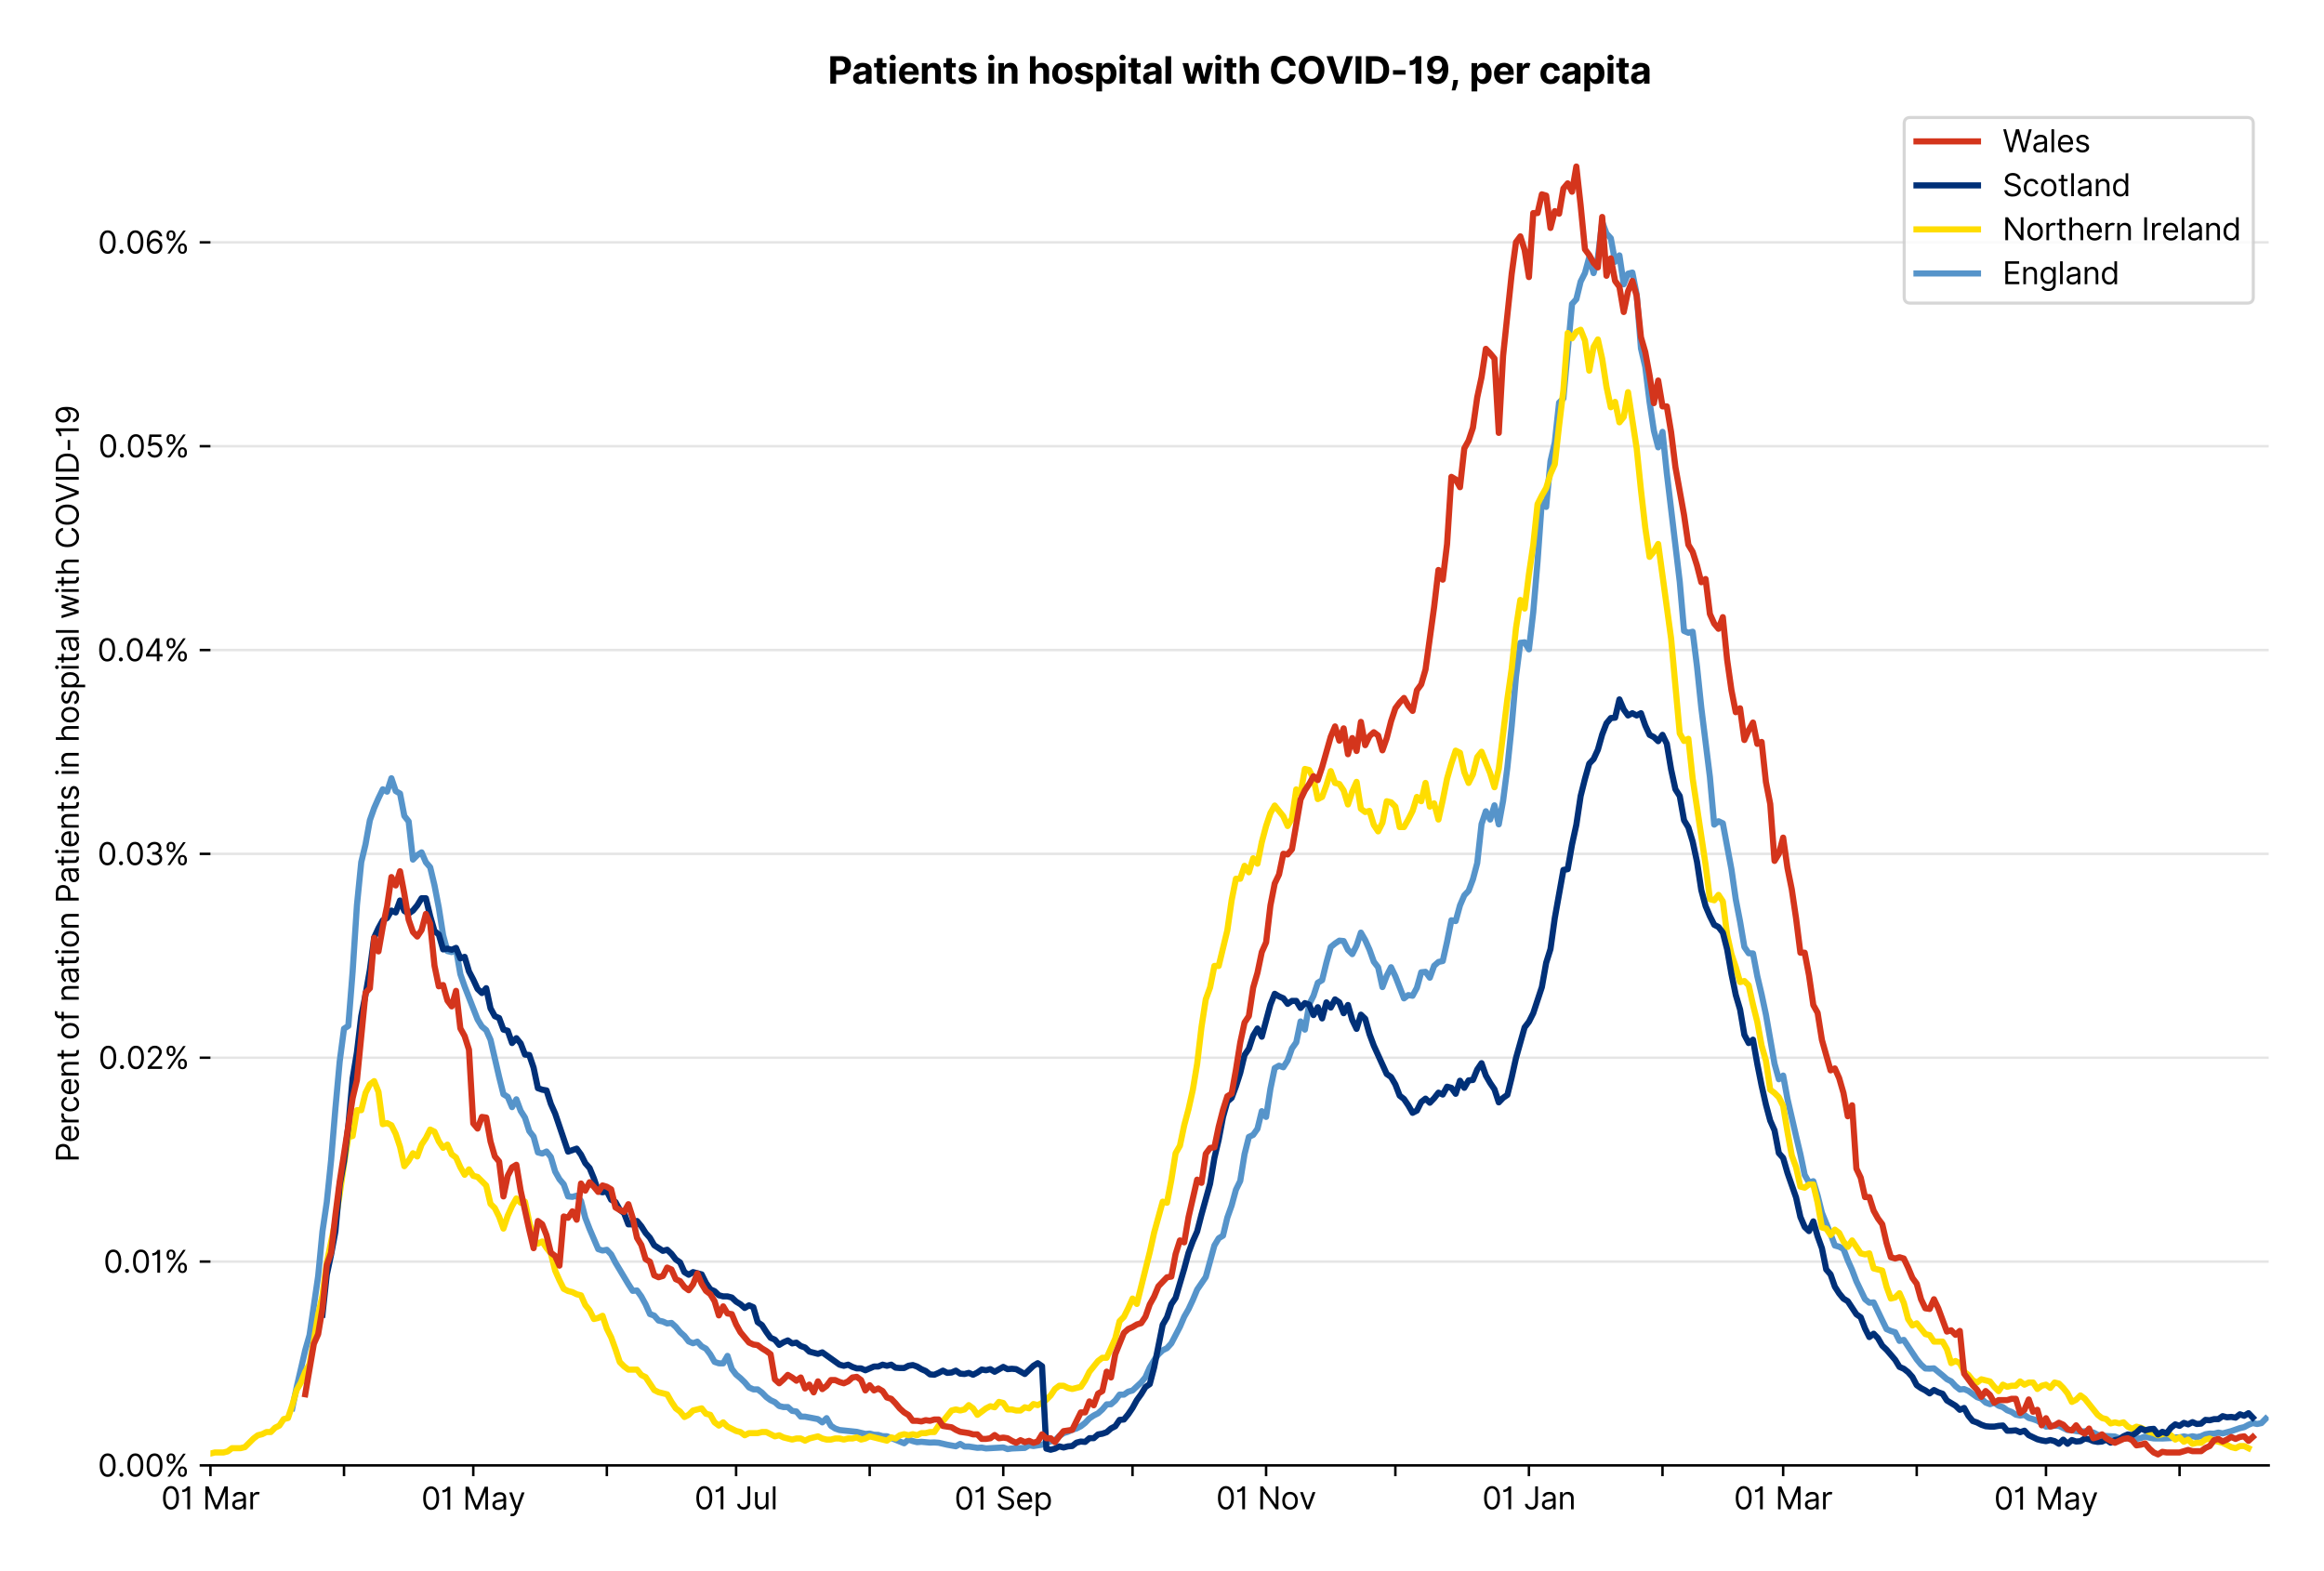 <?xml version="1.0" encoding="utf-8" standalone="no"?>
<!DOCTYPE svg PUBLIC "-//W3C//DTD SVG 1.1//EN"
  "http://www.w3.org/Graphics/SVG/1.1/DTD/svg11.dtd">
<svg version="1.1" viewBox="0 0 756.061 511.234" xmlns="http://www.w3.org/2000/svg" xmlns:xlink="http://www.w3.org/1999/xlink">
 <defs>
  <style type="text/css">*{stroke-linecap:butt;stroke-linejoin:round;}</style>
 </defs>
 <g id="figure_1">
  <g id="patch_1">
   <path d="M 0 511.234 
L 756.061 511.234 
L 756.061 0 
L 0 0 
z
" style="fill:#ffffff;"/>
  </g>
  <g id="axes_1">
   <g id="patch_2">
    <path d="M 68.461 476.745 
L 738.061 476.745 
L 738.061 33.225 
L 68.461 33.225 
z
" style="fill:#ffffff;"/>
   </g>
   <g id="matplotlib.axis_1">
    <g id="xtick_1">
     <g id="line2d_1">
      <defs>
       <path d="M 0 0 
L 0 3.5 
" id="md184ebbadb" style="stroke:#000000;stroke-width:0.8;"/>
      </defs>
      <g>
       <use style="stroke:#000000;stroke-width:0.8;" x="68.461" xlink:href="#md184ebbadb" y="476.745"/>
      </g>
     </g>
     <g id="text_1">
      <!-- 01 Mar -->
      <g transform="translate(52.424 491.018)scale(0.1 -0.1)">
       <defs>
        <path d="M 2000 -64 
Q 1230 -64 806 561 
Q 382 1186 382 2327 
Q 382 3459 809 4088 
Q 1236 4718 2000 4718 
Q 2764 4718 3191 4088 
Q 3618 3459 3618 2327 
Q 3618 1186 3194 561 
Q 2771 -64 2000 -64 
z
M 2000 436 
Q 2509 436 2791 927 
Q 3073 1418 3073 2327 
Q 3073 3234 2789 3730 
Q 2505 4227 2000 4227 
Q 1496 4227 1211 3730 
Q 927 3234 927 2327 
Q 927 1418 1210 927 
Q 1493 436 2000 436 
z
" id="Inter-Regular-30" transform="scale(0.016)"/>
        <path d="M 1973 4655 
L 1973 0 
L 1409 0 
L 1409 3836 
L 1373 3836 
Q 1341 3773 1209 3692 
Q 1077 3611 868 3551 
Q 659 3491 391 3491 
L 391 3964 
Q 661 3964 859 4061 
Q 1057 4159 1190 4291 
Q 1323 4423 1392 4529 
Q 1461 4636 1473 4655 
L 1973 4655 
z
" id="Inter-Regular-31" transform="scale(0.016)"/>
        <path id="Inter-Regular-20" transform="scale(0.016)"/>
        <path d="M 564 4655 
L 1236 4655 
L 2818 791 
L 2873 791 
L 4455 4655 
L 5127 4655 
L 5127 0 
L 4600 0 
L 4600 3536 
L 4555 3536 
L 3100 0 
L 2591 0 
L 1136 3536 
L 1091 3536 
L 1091 0 
L 564 0 
L 564 4655 
z
" id="Inter-Regular-4d" transform="scale(0.016)"/>
        <path d="M 1518 -82 
Q 1186 -82 916 44 
Q 646 170 486 410 
Q 327 650 327 991 
Q 327 1291 445 1478 
Q 564 1666 761 1773 
Q 959 1880 1199 1933 
Q 1439 1986 1682 2018 
Q 2000 2059 2199 2080 
Q 2398 2102 2490 2154 
Q 2582 2207 2582 2336 
L 2582 2355 
Q 2582 2691 2399 2877 
Q 2216 3064 1846 3064 
Q 1461 3064 1243 2895 
Q 1025 2727 936 2536 
L 427 2718 
Q 564 3036 792 3214 
Q 1021 3393 1292 3464 
Q 1564 3536 1827 3536 
Q 1996 3536 2215 3496 
Q 2434 3457 2640 3334 
Q 2846 3211 2982 2963 
Q 3118 2716 3118 2300 
L 3118 0 
L 2582 0 
L 2582 473 
L 2555 473 
Q 2500 359 2373 229 
Q 2246 100 2034 9 
Q 1823 -82 1518 -82 
z
M 1600 400 
Q 1918 400 2137 525 
Q 2357 650 2469 847 
Q 2582 1045 2582 1264 
L 2582 1755 
Q 2548 1714 2433 1681 
Q 2318 1648 2169 1624 
Q 2021 1600 1881 1583 
Q 1741 1566 1655 1555 
Q 1446 1527 1265 1467 
Q 1084 1407 974 1287 
Q 864 1168 864 964 
Q 864 684 1072 542 
Q 1280 400 1600 400 
z
" id="Inter-Regular-61" transform="scale(0.016)"/>
        <path d="M 491 0 
L 491 3491 
L 1009 3491 
L 1009 2964 
L 1046 2964 
Q 1139 3223 1389 3384 
Q 1639 3545 1955 3545 
Q 2100 3545 2209 3511 
Q 2318 3477 2400 3418 
L 2218 2964 
Q 2161 2993 2085 3010 
Q 2009 3027 1909 3027 
Q 1527 3027 1277 2794 
Q 1027 2561 1027 2209 
L 1027 0 
L 491 0 
z
" id="Inter-Regular-72" transform="scale(0.016)"/>
       </defs>
       <use xlink:href="#Inter-Regular-30"/>
       <use x="62.5" xlink:href="#Inter-Regular-31"/>
       <use x="106.676" xlink:href="#Inter-Regular-20"/>
       <use x="134.801" xlink:href="#Inter-Regular-4d"/>
       <use x="225.994" xlink:href="#Inter-Regular-61"/>
       <use x="282.386" xlink:href="#Inter-Regular-72"/>
      </g>
     </g>
    </g>
    <g id="xtick_2">
     <g id="line2d_2">
      <g>
       <use style="stroke:#000000;stroke-width:0.8;" x="111.916" xlink:href="#md184ebbadb" y="476.745"/>
      </g>
     </g>
    </g>
    <g id="xtick_3">
     <g id="line2d_3">
      <g>
       <use style="stroke:#000000;stroke-width:0.8;" x="153.969" xlink:href="#md184ebbadb" y="476.745"/>
      </g>
     </g>
     <g id="text_2">
      <!-- 01 May -->
      <g transform="translate(137.066 491.117)scale(0.1 -0.1)">
       <defs>
        <path d="M 818 -1355 
Q 682 -1355 575 -1333 
Q 468 -1311 427 -1291 
L 564 -818 
Q 857 -893 1053 -814 
Q 1250 -736 1391 -345 
L 1509 -18 
L 218 3491 
L 800 3491 
L 1764 709 
L 1800 709 
L 2764 3491 
L 3346 3491 
L 1846 -564 
Q 1550 -1355 818 -1355 
z
" id="Inter-Regular-79" transform="scale(0.016)"/>
       </defs>
       <use xlink:href="#Inter-Regular-30"/>
       <use x="62.5" xlink:href="#Inter-Regular-31"/>
       <use x="106.676" xlink:href="#Inter-Regular-20"/>
       <use x="134.801" xlink:href="#Inter-Regular-4d"/>
       <use x="225.994" xlink:href="#Inter-Regular-61"/>
       <use x="282.386" xlink:href="#Inter-Regular-79"/>
      </g>
     </g>
    </g>
    <g id="xtick_4">
     <g id="line2d_4">
      <g>
       <use style="stroke:#000000;stroke-width:0.8;" x="197.424" xlink:href="#md184ebbadb" y="476.745"/>
      </g>
     </g>
    </g>
    <g id="xtick_5">
     <g id="line2d_5">
      <g>
       <use style="stroke:#000000;stroke-width:0.8;" x="239.478" xlink:href="#md184ebbadb" y="476.745"/>
      </g>
     </g>
     <g id="text_3">
      <!-- 01 Jul -->
      <g transform="translate(225.934 491.018)scale(0.1 -0.1)">
       <defs>
        <path d="M 2346 4655 
L 2909 4655 
L 2909 1327 
Q 2909 657 2549 296 
Q 2189 -64 1582 -64 
Q 1200 -64 902 76 
Q 605 216 434 475 
Q 264 734 264 1091 
L 818 1091 
Q 818 795 1034 615 
Q 1250 436 1582 436 
Q 1948 436 2147 664 
Q 2346 893 2346 1327 
L 2346 4655 
z
" id="Inter-Regular-4a" transform="scale(0.016)"/>
        <path d="M 2691 1427 
L 2691 3491 
L 3227 3491 
L 3227 0 
L 2691 0 
L 2691 591 
L 2655 591 
Q 2532 325 2273 140 
Q 2014 -45 1618 -45 
Q 1127 -45 809 280 
Q 491 605 491 1273 
L 491 3491 
L 1027 3491 
L 1027 1309 
Q 1027 927 1242 700 
Q 1457 473 1791 473 
Q 1991 473 2199 575 
Q 2407 677 2549 888 
Q 2691 1100 2691 1427 
z
" id="Inter-Regular-75" transform="scale(0.016)"/>
        <path d="M 1027 4655 
L 1027 0 
L 491 0 
L 491 4655 
L 1027 4655 
z
" id="Inter-Regular-6c" transform="scale(0.016)"/>
       </defs>
       <use xlink:href="#Inter-Regular-30"/>
       <use x="62.5" xlink:href="#Inter-Regular-31"/>
       <use x="106.676" xlink:href="#Inter-Regular-20"/>
       <use x="134.801" xlink:href="#Inter-Regular-4a"/>
       <use x="189.063" xlink:href="#Inter-Regular-75"/>
       <use x="247.159" xlink:href="#Inter-Regular-6c"/>
      </g>
     </g>
    </g>
    <g id="xtick_6">
     <g id="line2d_6">
      <g>
       <use style="stroke:#000000;stroke-width:0.8;" x="282.933" xlink:href="#md184ebbadb" y="476.745"/>
      </g>
     </g>
    </g>
    <g id="xtick_7">
     <g id="line2d_7">
      <g>
       <use style="stroke:#000000;stroke-width:0.8;" x="326.388" xlink:href="#md184ebbadb" y="476.745"/>
      </g>
     </g>
     <g id="text_4">
      <!-- 01 Sep -->
      <g transform="translate(310.5 491.117)scale(0.1 -0.1)">
       <defs>
        <path d="M 3109 3491 
Q 3068 3836 2777 4027 
Q 2486 4218 2064 4218 
Q 1600 4218 1318 3999 
Q 1036 3780 1036 3445 
Q 1036 3195 1189 3042 
Q 1343 2889 1553 2803 
Q 1764 2718 1936 2673 
L 2409 2545 
Q 2591 2498 2815 2414 
Q 3039 2330 3244 2185 
Q 3450 2041 3584 1816 
Q 3718 1591 3718 1264 
Q 3718 886 3521 581 
Q 3325 277 2949 97 
Q 2573 -82 2036 -82 
Q 1286 -82 845 272 
Q 405 627 364 1200 
L 946 1200 
Q 968 936 1124 764 
Q 1280 593 1519 510 
Q 1759 427 2036 427 
Q 2359 427 2616 533 
Q 2873 639 3023 828 
Q 3173 1018 3173 1273 
Q 3173 1505 3043 1650 
Q 2914 1795 2702 1886 
Q 2491 1977 2246 2045 
L 1673 2209 
Q 1127 2366 809 2657 
Q 491 2948 491 3418 
Q 491 3809 703 4101 
Q 916 4393 1276 4555 
Q 1636 4718 2082 4718 
Q 2532 4718 2882 4558 
Q 3232 4398 3437 4120 
Q 3643 3843 3655 3491 
L 3109 3491 
z
" id="Inter-Regular-53" transform="scale(0.016)"/>
        <path d="M 1955 -73 
Q 1450 -73 1085 151 
Q 721 375 524 778 
Q 327 1182 327 1718 
Q 327 2255 524 2665 
Q 721 3075 1074 3305 
Q 1427 3536 1900 3536 
Q 2173 3536 2439 3445 
Q 2705 3355 2923 3151 
Q 3141 2948 3270 2614 
Q 3400 2280 3400 1791 
L 3400 1564 
L 866 1564 
Q 884 1005 1183 707 
Q 1482 409 1955 409 
Q 2271 409 2498 545 
Q 2725 682 2827 955 
L 3346 809 
Q 3223 414 2854 170 
Q 2486 -73 1955 -73 
z
M 866 2027 
L 2855 2027 
Q 2855 2470 2595 2762 
Q 2336 3055 1900 3055 
Q 1593 3055 1368 2911 
Q 1143 2768 1013 2533 
Q 884 2298 866 2027 
z
" id="Inter-Regular-65" transform="scale(0.016)"/>
        <path d="M 491 -1309 
L 491 3491 
L 1009 3491 
L 1009 2936 
L 1073 2936 
Q 1132 3027 1237 3169 
Q 1343 3311 1542 3423 
Q 1741 3536 2082 3536 
Q 2523 3536 2859 3315 
Q 3196 3095 3384 2690 
Q 3573 2286 3573 1736 
Q 3573 1182 3384 776 
Q 3196 370 2861 148 
Q 2527 -73 2091 -73 
Q 1755 -73 1552 39 
Q 1350 152 1241 296 
Q 1132 441 1073 536 
L 1027 536 
L 1027 -1309 
L 491 -1309 
z
M 1018 1745 
Q 1018 1152 1276 780 
Q 1534 409 2018 409 
Q 2355 409 2581 587 
Q 2807 766 2921 1069 
Q 3036 1373 3036 1745 
Q 3036 2114 2923 2410 
Q 2811 2707 2585 2881 
Q 2359 3055 2018 3055 
Q 1527 3055 1272 2693 
Q 1018 2332 1018 1745 
z
" id="Inter-Regular-70" transform="scale(0.016)"/>
       </defs>
       <use xlink:href="#Inter-Regular-30"/>
       <use x="62.5" xlink:href="#Inter-Regular-31"/>
       <use x="106.676" xlink:href="#Inter-Regular-20"/>
       <use x="134.801" xlink:href="#Inter-Regular-53"/>
       <use x="198.58" xlink:href="#Inter-Regular-65"/>
       <use x="256.818" xlink:href="#Inter-Regular-70"/>
      </g>
     </g>
    </g>
    <g id="xtick_8">
     <g id="line2d_8">
      <g>
       <use style="stroke:#000000;stroke-width:0.8;" x="368.441" xlink:href="#md184ebbadb" y="476.745"/>
      </g>
     </g>
    </g>
    <g id="xtick_9">
     <g id="line2d_9">
      <g>
       <use style="stroke:#000000;stroke-width:0.8;" x="411.896" xlink:href="#md184ebbadb" y="476.745"/>
      </g>
     </g>
     <g id="text_5">
      <!-- 01 Nov -->
      <g transform="translate(395.625 491.018)scale(0.1 -0.1)">
       <defs>
        <path d="M 4255 4655 
L 4255 0 
L 3709 0 
L 1173 3655 
L 1127 3655 
L 1127 0 
L 564 0 
L 564 4655 
L 1109 4655 
L 3655 991 
L 3700 991 
L 3700 4655 
L 4255 4655 
z
" id="Inter-Regular-4e" transform="scale(0.016)"/>
        <path d="M 1909 -73 
Q 1436 -73 1080 152 
Q 725 377 526 781 
Q 327 1186 327 1727 
Q 327 2273 526 2679 
Q 725 3086 1080 3311 
Q 1436 3536 1909 3536 
Q 2382 3536 2737 3311 
Q 3093 3086 3292 2679 
Q 3491 2273 3491 1727 
Q 3491 1186 3292 781 
Q 3093 377 2737 152 
Q 2382 -73 1909 -73 
z
M 1909 409 
Q 2268 409 2500 593 
Q 2732 777 2843 1077 
Q 2955 1377 2955 1727 
Q 2955 2077 2843 2379 
Q 2732 2682 2500 2868 
Q 2268 3055 1909 3055 
Q 1550 3055 1318 2868 
Q 1086 2682 975 2379 
Q 864 2077 864 1727 
Q 864 1377 975 1077 
Q 1086 777 1318 593 
Q 1550 409 1909 409 
z
" id="Inter-Regular-6f" transform="scale(0.016)"/>
        <path d="M 3346 3491 
L 2055 0 
L 1509 0 
L 218 3491 
L 800 3491 
L 1764 709 
L 1800 709 
L 2764 3491 
L 3346 3491 
z
" id="Inter-Regular-76" transform="scale(0.016)"/>
       </defs>
       <use xlink:href="#Inter-Regular-30"/>
       <use x="62.5" xlink:href="#Inter-Regular-31"/>
       <use x="106.676" xlink:href="#Inter-Regular-20"/>
       <use x="134.801" xlink:href="#Inter-Regular-4e"/>
       <use x="210.085" xlink:href="#Inter-Regular-6f"/>
       <use x="269.744" xlink:href="#Inter-Regular-76"/>
      </g>
     </g>
    </g>
    <g id="xtick_10">
     <g id="line2d_10">
      <g>
       <use style="stroke:#000000;stroke-width:0.8;" x="453.949" xlink:href="#md184ebbadb" y="476.745"/>
      </g>
     </g>
    </g>
    <g id="xtick_11">
     <g id="line2d_11">
      <g>
       <use style="stroke:#000000;stroke-width:0.8;" x="497.404" xlink:href="#md184ebbadb" y="476.745"/>
      </g>
     </g>
     <g id="text_6">
      <!-- 01 Jan -->
      <g transform="translate(482.205 491.018)scale(0.1 -0.1)">
       <defs>
        <path d="M 1027 2100 
L 1027 0 
L 491 0 
L 491 3491 
L 1009 3491 
L 1009 2945 
L 1055 2945 
Q 1177 3211 1427 3373 
Q 1677 3536 2073 3536 
Q 2602 3536 2928 3211 
Q 3255 2886 3255 2218 
L 3255 0 
L 2718 0 
L 2718 2182 
Q 2718 2593 2504 2824 
Q 2291 3055 1918 3055 
Q 1534 3055 1280 2806 
Q 1027 2557 1027 2100 
z
" id="Inter-Regular-6e" transform="scale(0.016)"/>
       </defs>
       <use xlink:href="#Inter-Regular-30"/>
       <use x="62.5" xlink:href="#Inter-Regular-31"/>
       <use x="106.676" xlink:href="#Inter-Regular-20"/>
       <use x="134.801" xlink:href="#Inter-Regular-4a"/>
       <use x="189.063" xlink:href="#Inter-Regular-61"/>
       <use x="245.455" xlink:href="#Inter-Regular-6e"/>
      </g>
     </g>
    </g>
    <g id="xtick_12">
     <g id="line2d_12">
      <g>
       <use style="stroke:#000000;stroke-width:0.8;" x="540.859" xlink:href="#md184ebbadb" y="476.745"/>
      </g>
     </g>
    </g>
    <g id="xtick_13">
     <g id="line2d_13">
      <g>
       <use style="stroke:#000000;stroke-width:0.8;" x="580.109" xlink:href="#md184ebbadb" y="476.745"/>
      </g>
     </g>
     <g id="text_7">
      <!-- 01 Mar -->
      <g transform="translate(564.072 491.018)scale(0.1 -0.1)">
       <use xlink:href="#Inter-Regular-30"/>
       <use x="62.5" xlink:href="#Inter-Regular-31"/>
       <use x="106.676" xlink:href="#Inter-Regular-20"/>
       <use x="134.801" xlink:href="#Inter-Regular-4d"/>
       <use x="225.994" xlink:href="#Inter-Regular-61"/>
       <use x="282.386" xlink:href="#Inter-Regular-72"/>
      </g>
     </g>
    </g>
    <g id="xtick_14">
     <g id="line2d_14">
      <g>
       <use style="stroke:#000000;stroke-width:0.8;" x="623.564" xlink:href="#md184ebbadb" y="476.745"/>
      </g>
     </g>
    </g>
    <g id="xtick_15">
     <g id="line2d_15">
      <g>
       <use style="stroke:#000000;stroke-width:0.8;" x="665.617" xlink:href="#md184ebbadb" y="476.745"/>
      </g>
     </g>
     <g id="text_8">
      <!-- 01 May -->
      <g transform="translate(648.714 491.117)scale(0.1 -0.1)">
       <use xlink:href="#Inter-Regular-30"/>
       <use x="62.5" xlink:href="#Inter-Regular-31"/>
       <use x="106.676" xlink:href="#Inter-Regular-20"/>
       <use x="134.801" xlink:href="#Inter-Regular-4d"/>
       <use x="225.994" xlink:href="#Inter-Regular-61"/>
       <use x="282.386" xlink:href="#Inter-Regular-79"/>
      </g>
     </g>
    </g>
    <g id="xtick_16">
     <g id="line2d_16">
      <g>
       <use style="stroke:#000000;stroke-width:0.8;" x="709.072" xlink:href="#md184ebbadb" y="476.745"/>
      </g>
     </g>
    </g>
   </g>
   <g id="matplotlib.axis_2">
    <g id="ytick_1">
     <g id="line2d_17">
      <path clip-path="url(#p36cc2198c6)" d="M 68.461 476.745 
L 738.061 476.745 
" style="fill:none;stroke:#e5e5e5;stroke-linecap:square;stroke-width:0.8;"/>
     </g>
     <g id="line2d_18">
      <defs>
       <path d="M 0 0 
L -3.5 0 
" id="m047b0d814b" style="stroke:#000000;stroke-width:0.8;"/>
      </defs>
      <g>
       <use style="stroke:#000000;stroke-width:0.8;" x="68.461" xlink:href="#m047b0d814b" y="476.745"/>
      </g>
     </g>
     <g id="text_9">
      <!-- 0.00% -->
      <g transform="translate(31.83 480.382)scale(0.1 -0.1)">
       <defs>
        <path d="M 882 -36 
Q 714 -36 593 84 
Q 473 205 473 373 
Q 473 541 593 661 
Q 714 782 882 782 
Q 1050 782 1170 661 
Q 1291 541 1291 373 
Q 1291 205 1170 84 
Q 1050 -36 882 -36 
z
" id="Inter-Regular-2e" transform="scale(0.016)"/>
        <path d="M 2855 873 
L 2855 1118 
Q 2855 1373 2960 1585 
Q 3066 1798 3269 1926 
Q 3473 2055 3764 2055 
Q 4059 2055 4259 1926 
Q 4459 1798 4561 1585 
Q 4664 1373 4664 1118 
L 4664 873 
Q 4664 618 4560 405 
Q 4457 193 4256 64 
Q 4055 -64 3764 -64 
Q 3468 -64 3266 64 
Q 3064 193 2959 405 
Q 2855 618 2855 873 
z
M 536 3536 
L 536 3782 
Q 536 4036 642 4248 
Q 748 4461 951 4589 
Q 1155 4718 1446 4718 
Q 1741 4718 1941 4589 
Q 2141 4461 2243 4248 
Q 2346 4036 2346 3782 
L 2346 3536 
Q 2346 3282 2242 3069 
Q 2139 2857 1937 2728 
Q 1736 2600 1446 2600 
Q 1150 2600 948 2728 
Q 746 2857 641 3069 
Q 536 3282 536 3536 
z
M 709 0 
L 3909 4655 
L 4427 4655 
L 1227 0 
L 709 0 
z
M 3318 1118 
L 3318 873 
Q 3318 661 3418 494 
Q 3518 327 3764 327 
Q 4002 327 4101 494 
Q 4200 661 4200 873 
L 4200 1118 
Q 4200 1330 4104 1497 
Q 4009 1664 3764 1664 
Q 3525 1664 3421 1497 
Q 3318 1330 3318 1118 
z
M 1000 3782 
L 1000 3536 
Q 1000 3325 1100 3158 
Q 1200 2991 1446 2991 
Q 1684 2991 1783 3158 
Q 1882 3325 1882 3536 
L 1882 3782 
Q 1882 3993 1786 4160 
Q 1691 4327 1446 4327 
Q 1207 4327 1103 4160 
Q 1000 3993 1000 3782 
z
" id="Inter-Regular-25" transform="scale(0.016)"/>
       </defs>
       <use xlink:href="#Inter-Regular-30"/>
       <use x="62.5" xlink:href="#Inter-Regular-2e"/>
       <use x="90.057" xlink:href="#Inter-Regular-30"/>
       <use x="152.557" xlink:href="#Inter-Regular-30"/>
       <use x="215.057" xlink:href="#Inter-Regular-25"/>
      </g>
     </g>
    </g>
    <g id="ytick_2">
     <g id="line2d_19">
      <path clip-path="url(#p36cc2198c6)" d="M 68.461 410.428 
L 738.061 410.428 
" style="fill:none;stroke:#e5e5e5;stroke-linecap:square;stroke-width:0.8;"/>
     </g>
     <g id="line2d_20">
      <g>
       <use style="stroke:#000000;stroke-width:0.8;" x="68.461" xlink:href="#m047b0d814b" y="410.428"/>
      </g>
     </g>
     <g id="text_10">
      <!-- 0.01% -->
      <g transform="translate(33.663 414.064)scale(0.1 -0.1)">
       <use xlink:href="#Inter-Regular-30"/>
       <use x="62.5" xlink:href="#Inter-Regular-2e"/>
       <use x="90.057" xlink:href="#Inter-Regular-30"/>
       <use x="152.557" xlink:href="#Inter-Regular-31"/>
       <use x="196.733" xlink:href="#Inter-Regular-25"/>
      </g>
     </g>
    </g>
    <g id="ytick_3">
     <g id="line2d_21">
      <path clip-path="url(#p36cc2198c6)" d="M 68.461 344.111 
L 738.061 344.111 
" style="fill:none;stroke:#e5e5e5;stroke-linecap:square;stroke-width:0.8;"/>
     </g>
     <g id="line2d_22">
      <g>
       <use style="stroke:#000000;stroke-width:0.8;" x="68.461" xlink:href="#m047b0d814b" y="344.111"/>
      </g>
     </g>
     <g id="text_11">
      <!-- 0.02% -->
      <g transform="translate(32.028 347.747)scale(0.1 -0.1)">
       <defs>
        <path d="M 482 0 
L 482 409 
L 2018 2091 
Q 2289 2386 2464 2605 
Q 2639 2825 2724 3019 
Q 2809 3214 2809 3427 
Q 2809 3795 2553 4011 
Q 2298 4227 1918 4227 
Q 1514 4227 1275 3985 
Q 1036 3743 1036 3345 
L 500 3345 
Q 500 3755 688 4064 
Q 877 4373 1203 4545 
Q 1530 4718 1936 4718 
Q 2346 4718 2661 4545 
Q 2977 4373 3156 4079 
Q 3336 3786 3336 3427 
Q 3336 3170 3244 2926 
Q 3152 2682 2926 2383 
Q 2700 2084 2300 1655 
L 1255 536 
L 1255 500 
L 3418 500 
L 3418 0 
L 482 0 
z
" id="Inter-Regular-32" transform="scale(0.016)"/>
       </defs>
       <use xlink:href="#Inter-Regular-30"/>
       <use x="62.5" xlink:href="#Inter-Regular-2e"/>
       <use x="90.057" xlink:href="#Inter-Regular-30"/>
       <use x="152.557" xlink:href="#Inter-Regular-32"/>
       <use x="213.068" xlink:href="#Inter-Regular-25"/>
      </g>
     </g>
    </g>
    <g id="ytick_4">
     <g id="line2d_23">
      <path clip-path="url(#p36cc2198c6)" d="M 68.461 277.793 
L 738.061 277.793 
" style="fill:none;stroke:#e5e5e5;stroke-linecap:square;stroke-width:0.8;"/>
     </g>
     <g id="line2d_24">
      <g>
       <use style="stroke:#000000;stroke-width:0.8;" x="68.461" xlink:href="#m047b0d814b" y="277.793"/>
      </g>
     </g>
     <g id="text_12">
      <!-- 0.03% -->
      <g transform="translate(31.716 281.43)scale(0.1 -0.1)">
       <defs>
        <path d="M 2055 -64 
Q 1605 -64 1253 90 
Q 902 245 696 521 
Q 491 798 473 1164 
L 1046 1164 
Q 1071 827 1356 631 
Q 1641 436 2046 436 
Q 2493 436 2783 664 
Q 3073 893 3073 1264 
Q 3073 1650 2787 1893 
Q 2502 2136 1973 2136 
L 1600 2136 
L 1600 2636 
L 1973 2636 
Q 2386 2636 2647 2856 
Q 2909 3077 2909 3445 
Q 2909 3798 2679 4012 
Q 2450 4227 2064 4227 
Q 1823 4227 1610 4139 
Q 1398 4052 1264 3887 
Q 1130 3723 1118 3491 
L 573 3491 
Q 586 3857 793 4133 
Q 1000 4409 1335 4563 
Q 1671 4718 2073 4718 
Q 2505 4718 2814 4544 
Q 3123 4370 3289 4086 
Q 3455 3802 3455 3473 
Q 3455 3080 3249 2802 
Q 3043 2525 2691 2418 
L 2691 2382 
Q 3132 2309 3379 2008 
Q 3627 1707 3627 1264 
Q 3627 884 3421 583 
Q 3216 282 2861 109 
Q 2507 -64 2055 -64 
z
" id="Inter-Regular-33" transform="scale(0.016)"/>
       </defs>
       <use xlink:href="#Inter-Regular-30"/>
       <use x="62.5" xlink:href="#Inter-Regular-2e"/>
       <use x="90.057" xlink:href="#Inter-Regular-30"/>
       <use x="152.557" xlink:href="#Inter-Regular-33"/>
       <use x="216.193" xlink:href="#Inter-Regular-25"/>
      </g>
     </g>
    </g>
    <g id="ytick_5">
     <g id="line2d_25">
      <path clip-path="url(#p36cc2198c6)" d="M 68.461 211.476 
L 738.061 211.476 
" style="fill:none;stroke:#e5e5e5;stroke-linecap:square;stroke-width:0.8;"/>
     </g>
     <g id="line2d_26">
      <g>
       <use style="stroke:#000000;stroke-width:0.8;" x="68.461" xlink:href="#m047b0d814b" y="211.476"/>
      </g>
     </g>
     <g id="text_13">
      <!-- 0.04% -->
      <g transform="translate(31.659 215.113)scale(0.1 -0.1)">
       <defs>
        <path d="M 373 955 
L 373 1418 
L 2418 4655 
L 3100 4655 
L 3100 1455 
L 3736 1455 
L 3736 955 
L 3100 955 
L 3100 0 
L 2564 0 
L 2564 955 
L 373 955 
z
M 2564 1455 
L 2564 3936 
L 2527 3936 
L 982 1491 
L 982 1455 
L 2564 1455 
z
" id="Inter-Regular-34" transform="scale(0.016)"/>
       </defs>
       <use xlink:href="#Inter-Regular-30"/>
       <use x="62.5" xlink:href="#Inter-Regular-2e"/>
       <use x="90.057" xlink:href="#Inter-Regular-30"/>
       <use x="152.557" xlink:href="#Inter-Regular-34"/>
       <use x="216.761" xlink:href="#Inter-Regular-25"/>
      </g>
     </g>
    </g>
    <g id="ytick_6">
     <g id="line2d_27">
      <path clip-path="url(#p36cc2198c6)" d="M 68.461 145.159 
L 738.061 145.159 
" style="fill:none;stroke:#e5e5e5;stroke-linecap:square;stroke-width:0.8;"/>
     </g>
     <g id="line2d_28">
      <g>
       <use style="stroke:#000000;stroke-width:0.8;" x="68.461" xlink:href="#m047b0d814b" y="145.159"/>
      </g>
     </g>
     <g id="text_14">
      <!-- 0.05% -->
      <g transform="translate(32 148.796)scale(0.1 -0.1)">
       <defs>
        <path d="M 1936 -64 
Q 1536 -64 1216 95 
Q 896 255 702 532 
Q 509 809 491 1164 
L 1036 1164 
Q 1068 848 1324 642 
Q 1580 436 1936 436 
Q 2223 436 2447 570 
Q 2671 705 2799 940 
Q 2927 1175 2927 1473 
Q 2927 1777 2794 2017 
Q 2661 2257 2429 2395 
Q 2198 2534 1900 2536 
Q 1686 2539 1461 2472 
Q 1236 2405 1091 2300 
L 564 2364 
L 846 4655 
L 3264 4655 
L 3264 4155 
L 1318 4155 
L 1155 2782 
L 1182 2782 
Q 1325 2895 1541 2970 
Q 1757 3045 1991 3045 
Q 2418 3045 2753 2842 
Q 3089 2639 3281 2286 
Q 3473 1934 3473 1482 
Q 3473 1036 3274 687 
Q 3075 339 2727 137 
Q 2380 -64 1936 -64 
z
" id="Inter-Regular-35" transform="scale(0.016)"/>
       </defs>
       <use xlink:href="#Inter-Regular-30"/>
       <use x="62.5" xlink:href="#Inter-Regular-2e"/>
       <use x="90.057" xlink:href="#Inter-Regular-30"/>
       <use x="152.557" xlink:href="#Inter-Regular-35"/>
       <use x="213.352" xlink:href="#Inter-Regular-25"/>
      </g>
     </g>
    </g>
    <g id="ytick_7">
     <g id="line2d_29">
      <path clip-path="url(#p36cc2198c6)" d="M 68.461 78.842 
L 738.061 78.842 
" style="fill:none;stroke:#e5e5e5;stroke-linecap:square;stroke-width:0.8;"/>
     </g>
     <g id="line2d_30">
      <g>
       <use style="stroke:#000000;stroke-width:0.8;" x="68.461" xlink:href="#m047b0d814b" y="78.842"/>
      </g>
     </g>
     <g id="text_15">
      <!-- 0.06% -->
      <g transform="translate(31.844 82.478)scale(0.1 -0.1)">
       <defs>
        <path d="M 2027 -64 
Q 1741 -59 1454 45 
Q 1168 150 932 399 
Q 696 648 552 1074 
Q 409 1500 409 2145 
Q 409 3386 861 4056 
Q 1314 4727 2100 4727 
Q 2686 4727 3073 4384 
Q 3461 4041 3546 3491 
L 2991 3491 
Q 2914 3811 2691 4019 
Q 2468 4227 2100 4227 
Q 1559 4227 1249 3755 
Q 939 3284 936 2427 
L 973 2427 
Q 1164 2716 1461 2880 
Q 1759 3045 2118 3045 
Q 2518 3045 2850 2846 
Q 3182 2648 3382 2299 
Q 3582 1950 3582 1500 
Q 3582 1068 3389 710 
Q 3196 352 2847 142 
Q 2498 -68 2027 -64 
z
M 2027 436 
Q 2314 436 2542 579 
Q 2771 723 2903 964 
Q 3036 1205 3036 1500 
Q 3036 1789 2908 2026 
Q 2780 2264 2556 2404 
Q 2332 2545 2046 2545 
Q 1757 2545 1525 2397 
Q 1293 2250 1157 2010 
Q 1021 1770 1018 1491 
Q 1018 1214 1149 973 
Q 1280 732 1508 584 
Q 1736 436 2027 436 
z
" id="Inter-Regular-36" transform="scale(0.016)"/>
       </defs>
       <use xlink:href="#Inter-Regular-30"/>
       <use x="62.5" xlink:href="#Inter-Regular-2e"/>
       <use x="90.057" xlink:href="#Inter-Regular-30"/>
       <use x="152.557" xlink:href="#Inter-Regular-36"/>
       <use x="214.915" xlink:href="#Inter-Regular-25"/>
      </g>
     </g>
    </g>
    <g id="text_16">
     <!-- Percent of nation Patients in hospital with COVID-19 -->
     <g transform="translate(25.614 378.105)rotate(-90)scale(0.1 -0.1)">
      <defs>
       <path d="M 564 0 
L 564 4655 
L 2136 4655 
Q 2684 4655 3033 4458 
Q 3382 4261 3550 3927 
Q 3718 3593 3718 3182 
Q 3718 2770 3551 2434 
Q 3384 2098 3036 1899 
Q 2689 1700 2146 1700 
L 1127 1700 
L 1127 0 
L 564 0 
z
M 1127 2200 
L 2127 2200 
Q 2689 2200 2926 2482 
Q 3164 2764 3164 3182 
Q 3164 3602 2925 3878 
Q 2686 4155 2118 4155 
L 1127 4155 
L 1127 2200 
z
" id="Inter-Regular-50" transform="scale(0.016)"/>
       <path d="M 1909 -73 
Q 1418 -73 1063 159 
Q 709 391 518 798 
Q 327 1205 327 1727 
Q 327 2259 524 2667 
Q 721 3075 1074 3305 
Q 1427 3536 1900 3536 
Q 2268 3536 2563 3400 
Q 2859 3264 3047 3018 
Q 3236 2773 3282 2445 
L 2746 2445 
Q 2684 2684 2474 2869 
Q 2264 3055 1909 3055 
Q 1439 3055 1151 2697 
Q 864 2339 864 1745 
Q 864 1139 1148 774 
Q 1432 409 1909 409 
Q 2223 409 2447 570 
Q 2671 732 2746 1018 
L 3282 1018 
Q 3236 709 3058 462 
Q 2880 216 2588 71 
Q 2296 -73 1909 -73 
z
" id="Inter-Regular-63" transform="scale(0.016)"/>
       <path d="M 2009 3491 
L 2009 3036 
L 1264 3036 
L 1264 1000 
Q 1264 773 1331 660 
Q 1398 548 1503 510 
Q 1609 473 1727 473 
Q 1816 473 1873 483 
Q 1930 493 1964 500 
L 2073 18 
Q 2018 -2 1920 -23 
Q 1823 -45 1673 -45 
Q 1446 -45 1228 52 
Q 1011 150 869 350 
Q 727 550 727 855 
L 727 3036 
L 200 3036 
L 200 3491 
L 727 3491 
L 727 4327 
L 1264 4327 
L 1264 3491 
L 2009 3491 
z
" id="Inter-Regular-74" transform="scale(0.016)"/>
       <path d="M 2046 3491 
L 2046 3036 
L 1264 3036 
L 1264 0 
L 727 0 
L 727 3036 
L 164 3036 
L 164 3491 
L 727 3491 
L 727 3973 
Q 727 4273 868 4473 
Q 1009 4673 1234 4773 
Q 1459 4873 1709 4873 
Q 1907 4873 2032 4841 
Q 2157 4809 2218 4782 
L 2064 4318 
Q 2023 4332 1951 4352 
Q 1880 4373 1764 4373 
Q 1498 4373 1381 4239 
Q 1264 4105 1264 3845 
L 1264 3491 
L 2046 3491 
z
" id="Inter-Regular-66" transform="scale(0.016)"/>
       <path d="M 491 0 
L 491 3491 
L 1027 3491 
L 1027 0 
L 491 0 
z
M 764 4073 
Q 607 4073 494 4179 
Q 382 4286 382 4436 
Q 382 4586 494 4693 
Q 607 4800 764 4800 
Q 921 4800 1033 4693 
Q 1146 4586 1146 4436 
Q 1146 4286 1033 4179 
Q 921 4073 764 4073 
z
" id="Inter-Regular-69" transform="scale(0.016)"/>
       <path d="M 2964 2709 
L 2482 2573 
Q 2411 2755 2245 2914 
Q 2080 3073 1727 3073 
Q 1407 3073 1194 2926 
Q 982 2780 982 2555 
Q 982 2355 1127 2239 
Q 1273 2123 1582 2045 
L 2100 1918 
Q 3027 1691 3027 973 
Q 3027 673 2855 436 
Q 2684 200 2377 63 
Q 2071 -73 1664 -73 
Q 1130 -73 780 159 
Q 430 391 336 836 
L 846 964 
Q 989 400 1655 400 
Q 2030 400 2251 560 
Q 2473 720 2473 945 
Q 2473 1316 1955 1436 
L 1373 1573 
Q 893 1686 669 1926 
Q 446 2166 446 2527 
Q 446 2823 613 3050 
Q 780 3277 1069 3406 
Q 1359 3536 1727 3536 
Q 2246 3536 2542 3309 
Q 2839 3082 2964 2709 
z
" id="Inter-Regular-73" transform="scale(0.016)"/>
       <path d="M 1027 2100 
L 1027 0 
L 491 0 
L 491 4655 
L 1027 4655 
L 1027 2945 
L 1073 2945 
Q 1196 3216 1442 3376 
Q 1689 3536 2100 3536 
Q 2636 3536 2963 3213 
Q 3291 2891 3291 2218 
L 3291 0 
L 2755 0 
L 2755 2182 
Q 2755 2598 2540 2826 
Q 2325 3055 1946 3055 
Q 1548 3055 1287 2806 
Q 1027 2557 1027 2100 
z
" id="Inter-Regular-68" transform="scale(0.016)"/>
       <path d="M 1282 0 
L 218 3491 
L 782 3491 
L 1536 818 
L 1573 818 
L 2318 3491 
L 2891 3491 
L 3627 827 
L 3664 827 
L 4418 3491 
L 4982 3491 
L 3918 0 
L 3391 0 
L 2627 2682 
L 2573 2682 
L 1809 0 
L 1282 0 
z
" id="Inter-Regular-77" transform="scale(0.016)"/>
       <path d="M 4309 3200 
L 3746 3200 
Q 3677 3523 3484 3743 
Q 3291 3964 3018 4077 
Q 2746 4191 2436 4191 
Q 2014 4191 1672 3977 
Q 1330 3764 1128 3348 
Q 927 2932 927 2327 
Q 927 1723 1128 1307 
Q 1330 891 1672 677 
Q 2014 464 2436 464 
Q 2746 464 3018 577 
Q 3291 691 3484 911 
Q 3677 1132 3746 1455 
L 4309 1455 
Q 4223 977 3957 637 
Q 3691 298 3298 117 
Q 2905 -64 2436 -64 
Q 1841 -64 1377 227 
Q 914 518 648 1054 
Q 382 1591 382 2327 
Q 382 3064 648 3600 
Q 914 4136 1377 4427 
Q 1841 4718 2436 4718 
Q 2905 4718 3298 4537 
Q 3691 4357 3957 4017 
Q 4223 3677 4309 3200 
z
" id="Inter-Regular-43" transform="scale(0.016)"/>
       <path d="M 4491 2327 
Q 4491 1591 4225 1054 
Q 3959 518 3495 227 
Q 3032 -64 2436 -64 
Q 1841 -64 1377 227 
Q 914 518 648 1054 
Q 382 1591 382 2327 
Q 382 3064 648 3600 
Q 914 4136 1377 4427 
Q 1841 4718 2436 4718 
Q 3032 4718 3495 4427 
Q 3959 4136 4225 3600 
Q 4491 3064 4491 2327 
z
M 3946 2327 
Q 3946 2932 3744 3348 
Q 3543 3764 3201 3977 
Q 2859 4191 2436 4191 
Q 2014 4191 1672 3977 
Q 1330 3764 1128 3348 
Q 927 2932 927 2327 
Q 927 1723 1128 1307 
Q 1330 891 1672 677 
Q 2014 464 2436 464 
Q 2859 464 3201 677 
Q 3543 891 3744 1307 
Q 3946 1723 3946 2327 
z
" id="Inter-Regular-4f" transform="scale(0.016)"/>
       <path d="M 755 4655 
L 2136 736 
L 2191 736 
L 3573 4655 
L 4164 4655 
L 2455 0 
L 1873 0 
L 164 4655 
L 755 4655 
z
" id="Inter-Regular-56" transform="scale(0.016)"/>
       <path d="M 1127 4655 
L 1127 0 
L 564 0 
L 564 4655 
L 1127 4655 
z
" id="Inter-Regular-49" transform="scale(0.016)"/>
       <path d="M 2000 0 
L 564 0 
L 564 4655 
L 2064 4655 
Q 2741 4655 3223 4376 
Q 3705 4098 3961 3578 
Q 4218 3059 4218 2336 
Q 4218 1609 3959 1085 
Q 3700 561 3204 280 
Q 2709 0 2000 0 
z
M 1127 500 
L 1964 500 
Q 2830 500 3251 992 
Q 3673 1484 3673 2336 
Q 3673 3182 3259 3668 
Q 2846 4155 2027 4155 
L 1127 4155 
L 1127 500 
z
" id="Inter-Regular-44" transform="scale(0.016)"/>
       <path d="M 2491 2245 
L 2491 1745 
L 455 1745 
L 455 2245 
L 2491 2245 
z
" id="Inter-Regular-2d" transform="scale(0.016)"/>
       <path d="M 1964 4727 
Q 2250 4725 2536 4618 
Q 2823 4511 3059 4263 
Q 3296 4016 3439 3590 
Q 3582 3164 3582 2518 
Q 3582 1277 3128 606 
Q 2675 -64 1891 -64 
Q 1305 -64 916 278 
Q 527 620 446 1173 
L 1000 1173 
Q 1075 852 1299 644 
Q 1523 436 1891 436 
Q 2430 436 2742 906 
Q 3055 1377 3055 2236 
L 3018 2236 
Q 2827 1950 2530 1784 
Q 2234 1618 1873 1618 
Q 1473 1618 1140 1817 
Q 807 2016 608 2365 
Q 409 2714 409 3164 
Q 409 3595 601 3952 
Q 793 4309 1142 4520 
Q 1491 4732 1964 4727 
z
M 1964 4227 
Q 1677 4227 1449 4084 
Q 1221 3941 1088 3700 
Q 955 3459 955 3164 
Q 955 2873 1083 2635 
Q 1211 2398 1435 2258 
Q 1659 2118 1946 2118 
Q 2232 2118 2465 2266 
Q 2698 2414 2835 2654 
Q 2973 2895 2973 3173 
Q 2973 3450 2842 3691 
Q 2711 3932 2483 4079 
Q 2255 4227 1964 4227 
z
" id="Inter-Regular-39" transform="scale(0.016)"/>
      </defs>
      <use xlink:href="#Inter-Regular-50"/>
      <use x="63.494" xlink:href="#Inter-Regular-65"/>
      <use x="121.733" xlink:href="#Inter-Regular-72"/>
      <use x="160.085" xlink:href="#Inter-Regular-63"/>
      <use x="215.909" xlink:href="#Inter-Regular-65"/>
      <use x="274.148" xlink:href="#Inter-Regular-6e"/>
      <use x="332.671" xlink:href="#Inter-Regular-74"/>
      <use x="369.034" xlink:href="#Inter-Regular-20"/>
      <use x="397.159" xlink:href="#Inter-Regular-6f"/>
      <use x="456.818" xlink:href="#Inter-Regular-66"/>
      <use x="492.898" xlink:href="#Inter-Regular-20"/>
      <use x="521.023" xlink:href="#Inter-Regular-6e"/>
      <use x="579.546" xlink:href="#Inter-Regular-61"/>
      <use x="635.938" xlink:href="#Inter-Regular-74"/>
      <use x="672.301" xlink:href="#Inter-Regular-69"/>
      <use x="696.023" xlink:href="#Inter-Regular-6f"/>
      <use x="755.682" xlink:href="#Inter-Regular-6e"/>
      <use x="814.205" xlink:href="#Inter-Regular-20"/>
      <use x="842.33" xlink:href="#Inter-Regular-50"/>
      <use x="905.824" xlink:href="#Inter-Regular-61"/>
      <use x="962.216" xlink:href="#Inter-Regular-74"/>
      <use x="998.58" xlink:href="#Inter-Regular-69"/>
      <use x="1022.301" xlink:href="#Inter-Regular-65"/>
      <use x="1080.54" xlink:href="#Inter-Regular-6e"/>
      <use x="1139.063" xlink:href="#Inter-Regular-74"/>
      <use x="1175.426" xlink:href="#Inter-Regular-73"/>
      <use x="1227.699" xlink:href="#Inter-Regular-20"/>
      <use x="1255.824" xlink:href="#Inter-Regular-69"/>
      <use x="1279.546" xlink:href="#Inter-Regular-6e"/>
      <use x="1338.068" xlink:href="#Inter-Regular-20"/>
      <use x="1366.193" xlink:href="#Inter-Regular-68"/>
      <use x="1425.284" xlink:href="#Inter-Regular-6f"/>
      <use x="1484.943" xlink:href="#Inter-Regular-73"/>
      <use x="1537.216" xlink:href="#Inter-Regular-70"/>
      <use x="1598.154" xlink:href="#Inter-Regular-69"/>
      <use x="1621.875" xlink:href="#Inter-Regular-74"/>
      <use x="1658.239" xlink:href="#Inter-Regular-61"/>
      <use x="1714.631" xlink:href="#Inter-Regular-6c"/>
      <use x="1738.353" xlink:href="#Inter-Regular-20"/>
      <use x="1766.478" xlink:href="#Inter-Regular-77"/>
      <use x="1847.728" xlink:href="#Inter-Regular-69"/>
      <use x="1871.449" xlink:href="#Inter-Regular-74"/>
      <use x="1907.813" xlink:href="#Inter-Regular-68"/>
      <use x="1966.904" xlink:href="#Inter-Regular-20"/>
      <use x="1995.029" xlink:href="#Inter-Regular-43"/>
      <use x="2067.756" xlink:href="#Inter-Regular-4f"/>
      <use x="2143.892" xlink:href="#Inter-Regular-56"/>
      <use x="2211.506" xlink:href="#Inter-Regular-49"/>
      <use x="2237.926" xlink:href="#Inter-Regular-44"/>
      <use x="2309.802" xlink:href="#Inter-Regular-2d"/>
      <use x="2355.824" xlink:href="#Inter-Regular-31"/>
      <use x="2400" xlink:href="#Inter-Regular-39"/>
     </g>
    </g>
   </g>
   <g id="line2d_31">
    <path clip-path="url(#p36cc2198c6)" d="M 95.095 458.129 
L 96.496 451.39 
L 99.3 439.243 
L 100.702 434.353 
L 103.505 415.172 
L 104.907 400.61 
L 106.309 391.102 
L 107.711 377.494 
L 109.112 360.669 
L 110.514 345.329 
L 111.916 334.666 
L 113.318 333.771 
L 114.72 316.098 
L 116.121 294.489 
L 117.523 280.492 
L 118.925 274.637 
L 120.327 266.861 
L 121.728 262.878 
L 123.13 259.685 
L 124.532 256.787 
L 125.934 257.553 
L 127.336 253.194 
L 128.737 257.353 
L 130.139 258.166 
L 131.541 265.447 
L 132.943 267.226 
L 134.344 279.656 
L 135.746 278.219 
L 137.148 277.3 
L 138.55 280.528 
L 139.951 282.142 
L 141.353 288.021 
L 142.755 295.279 
L 144.157 304.233 
L 145.559 309.417 
L 146.96 309.747 
L 148.362 308.793 
L 149.764 316.922 
L 151.166 320.94 
L 155.371 331.662 
L 156.773 333.959 
L 158.175 335.126 
L 159.576 338.26 
L 162.38 350.371 
L 163.782 355.991 
L 165.183 356.852 
L 166.585 360.186 
L 167.987 357.641 
L 169.389 361.388 
L 170.791 363.614 
L 172.192 367.985 
L 173.594 369.776 
L 174.996 374.913 
L 176.398 375.29 
L 177.799 374.619 
L 179.201 376.386 
L 180.603 381.134 
L 182.005 383.632 
L 183.407 385.305 
L 184.808 389.228 
L 186.21 389.382 
L 187.612 388.993 
L 189.014 390.678 
L 190.415 396.203 
L 191.817 399.832 
L 194.621 406.383 
L 196.023 406.842 
L 197.424 406.595 
L 198.826 408.091 
L 200.228 410.766 
L 204.433 417.788 
L 205.835 419.956 
L 207.237 419.838 
L 208.638 421.782 
L 210.04 424.351 
L 211.442 427.508 
L 212.844 428.015 
L 214.246 429.617 
L 215.647 429.935 
L 217.049 430.56 
L 218.451 430.395 
L 219.853 431.667 
L 221.254 433.376 
L 222.656 434.624 
L 224.058 436.415 
L 225.46 437.004 
L 226.862 436.486 
L 228.263 438.006 
L 229.665 438.772 
L 231.067 440.621 
L 232.469 443.06 
L 233.87 443.532 
L 235.272 443.543 
L 236.674 441.116 
L 238.076 445.346 
L 239.478 447.184 
L 240.879 448.35 
L 242.281 449.717 
L 243.683 451.39 
L 245.085 452.003 
L 246.486 452.015 
L 247.888 453.063 
L 249.29 454.501 
L 250.692 455.526 
L 252.094 456.174 
L 253.495 457.423 
L 254.897 457.764 
L 256.299 457.752 
L 257.701 459.001 
L 259.102 459.202 
L 260.504 460.863 
L 261.906 460.886 
L 266.111 461.688 
L 267.513 462.748 
L 268.915 461.37 
L 270.317 463.844 
L 271.718 464.751 
L 273.12 465.234 
L 278.727 465.823 
L 281.531 466.495 
L 282.933 466.389 
L 284.334 466.766 
L 285.736 466.825 
L 287.138 467.237 
L 288.54 467.261 
L 294.147 469.546 
L 295.549 468.333 
L 296.95 468.828 
L 298.352 469.181 
L 299.754 469.063 
L 302.557 469.322 
L 303.959 469.275 
L 305.361 469.369 
L 308.165 470.017 
L 310.968 470.524 
L 312.37 469.747 
L 313.772 470.595 
L 315.173 470.595 
L 317.977 471.031 
L 319.379 470.948 
L 320.781 471.219 
L 326.388 470.901 
L 327.789 471.431 
L 329.191 471.231 
L 333.397 471.054 
L 334.798 470.206 
L 336.2 470.442 
L 339.004 470.006 
L 341.807 468.934 
L 343.209 468.604 
L 344.611 467.178 
L 346.013 466.247 
L 347.414 465.8 
L 348.816 465.152 
L 350.218 464.727 
L 351.62 464.009 
L 353.021 462.913 
L 354.423 461.44 
L 355.825 460.509 
L 357.227 459.791 
L 358.628 458.53 
L 360.03 456.881 
L 361.432 456.845 
L 362.834 455.62 
L 364.236 453.711 
L 365.637 453.723 
L 367.039 452.757 
L 368.441 452.368 
L 371.244 449.764 
L 372.646 448.056 
L 374.048 444.875 
L 375.45 442.542 
L 376.852 440.621 
L 378.253 439.29 
L 379.655 438.595 
L 381.057 437.051 
L 383.86 431.655 
L 385.262 428.38 
L 386.664 425.929 
L 388.066 422.913 
L 389.468 419.555 
L 392.271 415.455 
L 395.075 405.205 
L 396.476 402.86 
L 397.878 401.988 
L 399.28 396.133 
L 400.682 392.197 
L 402.084 387.061 
L 403.485 384.186 
L 404.887 375.479 
L 406.289 369.882 
L 407.691 369.211 
L 409.092 367.231 
L 410.494 361.494 
L 411.896 363.367 
L 413.298 354.248 
L 414.7 347.485 
L 416.101 346.707 
L 417.503 347.214 
L 418.905 345.011 
L 420.307 341.087 
L 421.708 339.131 
L 423.11 332.31 
L 424.512 334.972 
L 425.914 326.76 
L 427.315 323.968 
L 428.717 319.715 
L 430.119 318.878 
L 431.521 313.14 
L 432.923 308.109 
L 434.324 306.955 
L 435.726 306.024 
L 437.128 306.154 
L 438.53 309.017 
L 439.931 310.407 
L 441.333 307.626 
L 442.735 303.408 
L 444.137 305.836 
L 445.539 308.97 
L 446.94 312.881 
L 448.342 314.696 
L 449.744 321.129 
L 451.146 317.441 
L 452.547 314.672 
L 453.949 317.606 
L 456.753 324.805 
L 458.155 323.732 
L 459.556 323.956 
L 460.958 321.352 
L 462.36 316.321 
L 463.762 316.168 
L 465.163 318.077 
L 466.565 314.201 
L 467.967 312.964 
L 469.369 312.657 
L 470.771 306.377 
L 472.172 299.391 
L 473.574 299.65 
L 474.976 294.537 
L 476.378 291.285 
L 477.779 289.812 
L 479.181 286.077 
L 480.583 280.775 
L 481.985 268.098 
L 483.387 263.927 
L 484.788 266.625 
L 486.19 261.995 
L 487.592 268.192 
L 488.994 260.546 
L 490.395 249.624 
L 491.797 236.086 
L 493.199 220.051 
L 494.601 209.141 
L 496.002 208.964 
L 497.404 211.25 
L 498.806 199.197 
L 500.208 182.702 
L 501.61 163.038 
L 503.011 164.911 
L 504.413 150.066 
L 505.815 143.951 
L 507.217 130.991 
L 508.618 129.624 
L 511.422 98.897 
L 512.824 97.341 
L 514.226 91.604 
L 515.627 88.823 
L 517.029 83.674 
L 518.431 88.847 
L 519.833 83.792 
L 521.234 72.199 
L 522.636 75.981 
L 524.038 77.501 
L 525.44 85.171 
L 526.842 83.085 
L 528.243 92.487 
L 529.645 89.035 
L 531.047 88.67 
L 532.449 95.751 
L 533.85 113.318 
L 535.252 119.362 
L 536.654 130.838 
L 538.056 140.122 
L 539.458 145.53 
L 540.859 140.499 
L 542.261 153.954 
L 546.466 189.241 
L 547.868 205.264 
L 549.27 205.865 
L 550.672 205.524 
L 552.074 216.752 
L 553.475 230.195 
L 556.279 252.781 
L 557.681 268.275 
L 559.082 267.179 
L 560.484 267.85 
L 563.288 282.837 
L 564.689 292.557 
L 566.091 299.803 
L 567.493 308.074 
L 568.895 310.124 
L 570.297 310.183 
L 571.698 317.559 
L 573.1 323.497 
L 574.502 330.071 
L 577.305 346.083 
L 578.707 351.114 
L 580.109 349.912 
L 581.511 357.5 
L 584.314 369.623 
L 585.716 375.491 
L 587.118 382.242 
L 588.52 384.704 
L 589.921 384.292 
L 591.323 388.957 
L 592.725 394.566 
L 595.529 401.446 
L 596.93 405.205 
L 598.332 405.594 
L 599.734 406.336 
L 601.136 410.012 
L 602.537 413.158 
L 603.939 416.857 
L 606.743 422.677 
L 608.145 423.82 
L 609.546 423.714 
L 612.35 429.558 
L 613.752 432.409 
L 615.153 433.01 
L 616.555 433.434 
L 617.957 436.239 
L 619.359 435.909 
L 623.564 442.247 
L 624.966 443.944 
L 626.368 445.205 
L 627.769 445.264 
L 629.171 445.169 
L 631.975 447.455 
L 633.376 448.68 
L 634.778 449.399 
L 636.18 450.942 
L 637.582 452.05 
L 638.984 451.909 
L 640.385 452.509 
L 643.189 454.536 
L 644.591 455.019 
L 645.992 456.303 
L 647.394 456.822 
L 648.796 456.339 
L 650.198 457.317 
L 651.6 457.788 
L 653.001 458.801 
L 654.403 459.331 
L 655.805 460.238 
L 657.207 460.521 
L 658.608 460.333 
L 660.01 461.311 
L 661.412 461.688 
L 662.814 462.194 
L 664.216 463.066 
L 665.617 464.126 
L 668.421 463.832 
L 669.823 463.867 
L 672.626 465.246 
L 674.028 465.281 
L 675.43 465.576 
L 676.832 465.752 
L 678.233 465.623 
L 681.037 466.059 
L 682.439 466.789 
L 683.84 467.107 
L 688.046 467.343 
L 689.448 467.92 
L 690.849 467.826 
L 692.251 467.92 
L 693.653 467.72 
L 695.055 468.144 
L 696.456 467.838 
L 697.858 467.355 
L 699.26 467.732 
L 700.662 467.967 
L 703.465 467.991 
L 706.269 467.85 
L 707.671 467.638 
L 709.072 467.602 
L 710.474 467.308 
L 711.876 467.567 
L 713.278 467.261 
L 714.679 467.531 
L 716.081 467.237 
L 717.483 466.612 
L 718.885 466.389 
L 720.287 466.424 
L 721.688 466.071 
L 723.09 466.33 
L 725.894 465.587 
L 728.697 464.61 
L 730.099 464.291 
L 731.501 463.526 
L 732.903 462.96 
L 734.304 463.278 
L 735.706 462.984 
L 737.108 461.546 
L 737.108 461.546 
" style="fill:none;stroke:#5694ca;stroke-linecap:square;stroke-width:2;"/>
   </g>
   <g id="line2d_32">
    <path clip-path="url(#p36cc2198c6)" d="M 68.461 472.893 
L 69.863 472.543 
L 72.666 472.543 
L 74.068 472.192 
L 75.47 471.142 
L 78.273 471.142 
L 79.675 470.792 
L 82.479 467.99 
L 83.88 466.939 
L 85.282 466.589 
L 86.684 465.889 
L 88.086 465.889 
L 89.488 464.488 
L 90.889 463.787 
L 92.291 461.686 
L 93.693 461.336 
L 95.095 457.134 
L 96.496 452.231 
L 97.898 449.779 
L 99.3 446.277 
L 100.702 443.826 
L 102.104 436.121 
L 103.505 427.716 
L 104.907 421.413 
L 106.309 410.906 
L 109.112 397.248 
L 110.514 388.493 
L 111.916 378.688 
L 113.318 369.932 
L 114.72 369.582 
L 116.121 361.177 
L 117.523 361.177 
L 118.925 355.574 
L 120.327 352.772 
L 121.728 351.722 
L 123.13 355.224 
L 124.532 365.73 
L 125.934 365.38 
L 127.336 366.08 
L 128.737 368.882 
L 130.139 373.084 
L 131.541 379.388 
L 132.943 377.637 
L 134.344 375.185 
L 135.746 376.236 
L 137.148 372.384 
L 138.55 370.283 
L 139.951 367.481 
L 141.353 368.181 
L 142.755 371.333 
L 144.157 373.434 
L 145.559 372.384 
L 146.96 375.536 
L 148.362 376.586 
L 149.764 379.738 
L 151.166 382.19 
L 152.567 380.439 
L 153.969 382.54 
L 155.371 382.89 
L 158.175 385.692 
L 159.576 391.645 
L 160.978 393.046 
L 162.38 395.848 
L 163.782 399.7 
L 165.183 395.497 
L 166.585 392.346 
L 167.987 389.894 
L 169.389 391.295 
L 170.791 390.945 
L 172.192 397.599 
L 173.594 403.202 
L 174.996 404.603 
L 176.398 403.902 
L 177.799 406.004 
L 179.201 407.755 
L 180.603 413.358 
L 182.005 416.51 
L 183.407 419.311 
L 184.808 420.012 
L 186.21 420.362 
L 187.612 421.062 
L 189.014 421.413 
L 190.415 424.564 
L 191.817 426.315 
L 193.219 429.117 
L 194.621 428.767 
L 196.023 428.066 
L 197.424 432.269 
L 198.826 435.071 
L 200.228 438.923 
L 201.63 443.125 
L 203.031 444.526 
L 204.433 445.577 
L 207.237 445.577 
L 208.638 447.328 
L 210.04 448.028 
L 212.844 452.231 
L 214.246 452.931 
L 217.049 453.631 
L 218.451 456.083 
L 219.853 458.184 
L 221.254 459.235 
L 222.656 460.986 
L 224.058 460.285 
L 225.46 458.885 
L 228.263 458.184 
L 229.665 459.935 
L 231.067 460.285 
L 232.469 462.737 
L 233.87 463.787 
L 235.272 462.737 
L 236.674 464.138 
L 239.478 465.538 
L 240.879 465.889 
L 242.281 466.939 
L 243.683 466.239 
L 246.486 466.239 
L 247.888 465.889 
L 249.29 465.889 
L 252.094 467.289 
L 253.495 466.939 
L 254.897 467.64 
L 257.701 468.34 
L 259.102 467.99 
L 260.504 467.99 
L 261.906 468.69 
L 263.308 467.99 
L 266.111 467.289 
L 267.513 467.99 
L 268.915 468.34 
L 270.317 468.34 
L 271.718 467.99 
L 273.12 467.99 
L 274.522 468.34 
L 275.924 467.99 
L 277.325 467.99 
L 278.727 467.64 
L 280.129 468.34 
L 281.531 467.99 
L 282.933 467.289 
L 288.54 468.69 
L 289.941 467.64 
L 291.343 467.99 
L 292.745 466.939 
L 294.147 466.589 
L 295.549 466.939 
L 296.95 466.589 
L 298.352 466.939 
L 299.754 466.239 
L 301.156 466.239 
L 302.557 465.889 
L 303.959 465.889 
L 305.361 463.787 
L 306.763 462.387 
L 309.566 458.885 
L 310.968 458.534 
L 312.37 458.885 
L 313.772 458.534 
L 315.173 457.134 
L 316.575 458.184 
L 317.977 460.285 
L 320.781 458.184 
L 322.182 457.484 
L 323.584 457.834 
L 324.986 456.083 
L 326.388 456.433 
L 327.789 458.534 
L 329.191 458.534 
L 330.593 458.885 
L 331.995 458.885 
L 333.397 457.834 
L 334.798 458.184 
L 336.2 456.783 
L 337.602 457.134 
L 339.004 456.433 
L 340.405 455.382 
L 341.807 453.982 
L 343.209 451.88 
L 344.611 450.83 
L 346.013 450.83 
L 347.414 451.53 
L 348.816 451.88 
L 351.62 451.18 
L 353.021 449.079 
L 354.423 446.277 
L 357.227 442.775 
L 358.628 441.724 
L 360.03 441.724 
L 362.834 435.421 
L 364.236 429.817 
L 365.637 428.417 
L 367.039 425.615 
L 368.441 422.463 
L 369.843 424.214 
L 374.048 407.404 
L 375.45 401.101 
L 378.253 390.945 
L 379.655 391.295 
L 381.057 383.941 
L 382.459 375.185 
L 383.86 372.734 
L 385.262 366.08 
L 386.664 360.827 
L 388.066 354.523 
L 389.468 346.118 
L 390.869 334.211 
L 392.271 325.106 
L 393.673 321.254 
L 395.075 314.25 
L 396.476 314.25 
L 399.28 302.693 
L 400.682 292.887 
L 402.084 285.883 
L 403.485 285.883 
L 404.887 281.681 
L 406.289 283.782 
L 407.691 279.229 
L 409.092 280.98 
L 410.494 273.976 
L 411.896 268.723 
L 413.298 264.521 
L 414.7 262.069 
L 417.503 265.571 
L 418.905 268.723 
L 420.307 266.272 
L 421.708 256.816 
L 423.11 258.217 
L 424.512 250.162 
L 425.914 250.512 
L 427.315 253.314 
L 428.717 259.968 
L 430.119 259.268 
L 431.521 255.415 
L 432.923 250.863 
L 434.324 254.715 
L 435.726 255.065 
L 437.128 257.166 
L 438.53 261.719 
L 439.931 257.516 
L 441.333 254.365 
L 442.735 263.12 
L 444.137 264.17 
L 445.539 263.82 
L 446.94 268.373 
L 448.342 270.474 
L 449.744 267.672 
L 451.146 260.668 
L 452.547 261.019 
L 453.949 262.419 
L 455.351 269.073 
L 456.753 269.073 
L 458.155 266.622 
L 459.556 263.82 
L 460.958 259.268 
L 462.36 260.668 
L 463.762 254.715 
L 465.163 262.419 
L 466.565 261.369 
L 467.967 266.622 
L 469.369 260.318 
L 470.771 253.314 
L 472.172 248.411 
L 473.574 244.209 
L 474.976 244.909 
L 476.378 251.213 
L 477.779 254.715 
L 479.181 251.913 
L 480.583 246.31 
L 481.985 244.559 
L 484.788 251.563 
L 486.19 256.116 
L 487.592 250.162 
L 490.395 227.399 
L 491.797 217.593 
L 493.199 204.285 
L 494.601 195.18 
L 496.002 197.982 
L 497.404 186.775 
L 498.806 177.319 
L 500.208 164.012 
L 501.61 161.21 
L 503.011 158.759 
L 504.413 154.206 
L 505.815 151.054 
L 507.217 138.447 
L 508.618 126.89 
L 510.02 108.329 
L 511.422 110.08 
L 512.824 107.979 
L 514.226 107.278 
L 515.627 110.78 
L 517.029 120.586 
L 518.431 112.882 
L 519.833 110.43 
L 521.234 116.734 
L 522.636 125.839 
L 524.038 132.493 
L 525.44 130.742 
L 526.842 137.396 
L 528.243 135.645 
L 529.645 127.59 
L 532.449 145.801 
L 533.85 159.459 
L 535.252 171.716 
L 536.654 181.172 
L 538.056 179.421 
L 539.458 176.969 
L 543.663 207.787 
L 546.466 238.605 
L 547.868 241.057 
L 549.27 240.356 
L 550.672 253.314 
L 554.877 281.33 
L 556.279 292.537 
L 557.681 292.887 
L 559.082 291.136 
L 560.484 293.237 
L 561.886 304.094 
L 563.288 310.397 
L 564.689 314.6 
L 566.091 319.503 
L 567.493 319.153 
L 568.895 320.553 
L 570.297 326.857 
L 571.698 332.46 
L 573.1 340.165 
L 574.502 345.068 
L 575.904 354.523 
L 577.305 355.574 
L 578.707 356.975 
L 580.109 359.776 
L 581.511 368.181 
L 582.913 375.886 
L 584.314 379.738 
L 585.716 386.042 
L 587.118 386.392 
L 588.52 385.341 
L 589.921 385.341 
L 591.323 391.295 
L 592.725 399.35 
L 594.127 399.7 
L 595.529 401.801 
L 596.93 400.05 
L 598.332 401.101 
L 599.734 403.902 
L 601.136 405.653 
L 602.537 403.552 
L 605.341 407.755 
L 606.743 408.105 
L 608.145 407.755 
L 609.546 412.657 
L 612.35 413.358 
L 613.752 418.611 
L 615.153 422.463 
L 616.555 422.113 
L 617.957 420.712 
L 619.359 423.864 
L 620.761 429.117 
L 622.162 431.218 
L 623.564 430.518 
L 626.368 434.02 
L 627.769 434.37 
L 629.171 436.471 
L 631.975 436.471 
L 633.376 438.923 
L 634.778 443.475 
L 636.18 442.775 
L 637.582 443.475 
L 638.984 446.277 
L 640.385 447.328 
L 641.787 449.079 
L 643.189 449.779 
L 644.591 448.729 
L 647.394 449.429 
L 648.796 451.18 
L 650.198 452.581 
L 651.6 450.48 
L 653.001 451.18 
L 654.403 450.83 
L 655.805 450.83 
L 657.207 449.429 
L 658.608 450.48 
L 660.01 449.779 
L 661.412 449.779 
L 662.814 451.88 
L 664.216 450.83 
L 665.617 450.48 
L 667.019 451.53 
L 668.421 449.779 
L 669.823 450.129 
L 671.224 451.53 
L 672.626 453.281 
L 674.028 456.083 
L 675.43 455.382 
L 676.832 453.982 
L 678.233 455.032 
L 682.439 460.285 
L 683.84 461.336 
L 685.242 461.686 
L 686.644 463.087 
L 688.046 462.737 
L 689.448 463.087 
L 690.849 462.737 
L 692.251 464.138 
L 693.653 464.838 
L 695.055 464.138 
L 696.456 464.488 
L 699.26 465.889 
L 700.662 466.239 
L 702.063 466.939 
L 704.867 466.239 
L 706.269 466.939 
L 707.671 468.34 
L 709.072 467.64 
L 710.474 469.04 
L 711.876 468.34 
L 713.278 469.741 
L 714.679 469.391 
L 716.081 469.391 
L 717.483 468.34 
L 718.885 467.99 
L 720.287 468.69 
L 723.09 469.391 
L 725.894 470.792 
L 727.295 471.142 
L 728.697 470.441 
L 730.099 470.441 
L 731.501 471.142 
L 731.501 471.142 
" style="fill:none;stroke:#ffdd00;stroke-linecap:square;stroke-width:2;"/>
   </g>
   <g id="line2d_33">
    <path clip-path="url(#p36cc2198c6)" d="M 104.907 427.705 
L 106.309 414.716 
L 107.711 408.161 
L 109.112 400.636 
L 110.514 385.462 
L 111.916 377.815 
L 113.318 366.283 
L 114.72 350.867 
L 116.121 342.37 
L 117.523 330.595 
L 118.925 323.555 
L 120.327 315.543 
L 121.728 304.983 
L 123.13 301.948 
L 124.532 299.399 
L 125.934 298.671 
L 127.336 296.243 
L 128.737 296.85 
L 130.139 292.965 
L 131.541 296.364 
L 132.943 297.214 
L 134.344 296.243 
L 135.746 294.543 
L 137.148 292.237 
L 138.55 292.237 
L 139.951 298.064 
L 141.353 302.919 
L 142.755 304.012 
L 144.157 308.867 
L 145.559 308.624 
L 146.96 308.989 
L 148.362 308.382 
L 149.764 311.78 
L 151.166 311.295 
L 152.567 316.029 
L 153.969 318.699 
L 155.371 321.734 
L 156.773 323.069 
L 158.175 321.491 
L 159.576 328.046 
L 160.978 330.595 
L 162.38 331.202 
L 163.782 334.965 
L 165.183 335.329 
L 166.585 339.335 
L 167.987 337.757 
L 169.389 339.457 
L 170.791 343.098 
L 172.192 343.22 
L 173.594 347.347 
L 174.996 354.023 
L 176.398 354.509 
L 177.799 354.751 
L 179.201 359.121 
L 180.603 362.277 
L 184.808 374.659 
L 187.612 373.688 
L 189.014 375.63 
L 190.415 378.422 
L 191.817 380 
L 193.219 383.399 
L 194.621 387.526 
L 196.023 387.89 
L 197.424 387.526 
L 198.826 390.318 
L 200.228 391.046 
L 201.63 393.595 
L 203.031 394.688 
L 204.433 398.329 
L 205.835 398.329 
L 207.237 397.237 
L 208.638 398.936 
L 210.04 401.121 
L 211.442 402.699 
L 212.844 405.127 
L 215.647 406.948 
L 217.049 406.583 
L 218.451 407.919 
L 219.853 409.74 
L 221.254 410.711 
L 222.656 413.867 
L 224.058 414.716 
L 225.46 413.867 
L 228.263 414.595 
L 229.665 417.387 
L 231.067 419.45 
L 232.469 420.057 
L 233.87 421.393 
L 235.272 421.757 
L 236.674 421.757 
L 238.076 422.121 
L 239.478 423.456 
L 240.879 424.306 
L 242.281 425.52 
L 243.683 424.67 
L 245.085 425.277 
L 246.486 430.132 
L 247.888 431.104 
L 249.29 433.289 
L 250.692 435.231 
L 252.094 435.838 
L 253.495 437.537 
L 254.897 436.687 
L 256.299 436.08 
L 257.701 437.052 
L 259.102 436.809 
L 260.504 437.901 
L 261.906 438.387 
L 263.308 439.722 
L 266.111 440.45 
L 267.513 439.965 
L 273.12 443.971 
L 274.522 444.335 
L 275.924 443.971 
L 277.325 444.699 
L 278.727 445.184 
L 280.129 445.184 
L 281.531 445.791 
L 284.334 444.578 
L 285.736 444.578 
L 287.138 443.971 
L 288.54 444.335 
L 289.941 443.971 
L 291.343 444.942 
L 292.745 445.063 
L 294.147 445.063 
L 295.549 444.335 
L 296.95 444.092 
L 298.352 444.578 
L 299.754 445.427 
L 301.156 446.034 
L 302.557 447.127 
L 303.959 447.248 
L 305.361 446.641 
L 306.763 445.913 
L 308.165 446.641 
L 309.566 446.52 
L 310.968 445.913 
L 312.37 446.884 
L 313.772 447.005 
L 315.173 446.641 
L 316.575 447.248 
L 317.977 446.52 
L 319.379 445.549 
L 320.781 445.791 
L 322.182 445.427 
L 323.584 446.277 
L 326.388 444.699 
L 327.789 445.427 
L 329.191 445.306 
L 330.593 445.427 
L 333.397 447.005 
L 336.2 444.335 
L 337.602 443.485 
L 339.004 444.456 
L 340.405 471.283 
L 341.807 471.647 
L 343.209 471.283 
L 344.611 470.554 
L 346.013 470.918 
L 347.414 470.554 
L 348.816 470.433 
L 350.218 469.34 
L 351.62 468.976 
L 353.021 469.098 
L 354.423 467.884 
L 355.825 467.884 
L 357.227 466.67 
L 358.628 466.427 
L 360.03 465.942 
L 361.432 464.728 
L 362.834 463.999 
L 364.236 461.936 
L 365.637 461.814 
L 367.039 460.115 
L 368.441 458.051 
L 369.843 455.502 
L 371.244 453.56 
L 372.646 451.254 
L 374.048 450.283 
L 375.45 444.942 
L 378.253 430.982 
L 379.655 428.554 
L 381.057 424.306 
L 382.459 422.242 
L 385.262 412.774 
L 386.664 407.555 
L 388.066 403.792 
L 389.468 400.636 
L 390.869 395.173 
L 393.673 385.098 
L 395.075 376.722 
L 396.476 370.774 
L 397.878 363.37 
L 399.28 358.393 
L 400.682 357.179 
L 402.084 353.416 
L 403.485 349.046 
L 404.887 343.22 
L 406.289 341.156 
L 407.691 336.907 
L 409.092 334.601 
L 410.494 337.272 
L 413.298 326.832 
L 414.7 323.312 
L 416.101 324.162 
L 417.503 324.769 
L 418.905 326.59 
L 420.307 325.619 
L 421.708 325.619 
L 423.11 327.925 
L 424.512 326.347 
L 425.914 326.832 
L 427.315 330.231 
L 428.717 327.682 
L 430.119 331.324 
L 431.521 326.104 
L 432.923 327.803 
L 434.324 325.133 
L 435.726 326.104 
L 437.128 329.624 
L 438.53 326.954 
L 439.931 331.809 
L 441.333 334.723 
L 442.735 330.11 
L 444.137 331.445 
L 445.539 336.422 
L 446.94 340.185 
L 451.146 349.41 
L 452.547 350.381 
L 453.949 352.809 
L 455.351 356.451 
L 456.753 357.543 
L 458.155 359.607 
L 459.556 362.035 
L 460.958 361.306 
L 462.36 358.514 
L 463.762 357.422 
L 465.163 358.757 
L 466.565 357.3 
L 467.967 355.48 
L 469.369 356.087 
L 470.771 353.537 
L 472.172 353.902 
L 473.574 355.844 
L 474.976 351.595 
L 476.378 353.902 
L 477.779 351.474 
L 479.181 351.352 
L 480.583 347.954 
L 481.985 345.89 
L 483.387 349.896 
L 484.788 352.324 
L 486.19 354.387 
L 487.592 358.636 
L 488.994 357.179 
L 490.395 356.208 
L 491.797 350.503 
L 493.199 344.191 
L 496.002 334.237 
L 497.404 332.416 
L 498.806 329.624 
L 501.61 321.127 
L 503.011 313.237 
L 504.413 308.746 
L 505.815 298.671 
L 508.618 283.012 
L 510.02 282.769 
L 511.422 274.757 
L 512.824 268.324 
L 514.226 258.977 
L 515.627 253.393 
L 517.029 248.417 
L 518.431 246.96 
L 519.833 243.925 
L 521.234 238.948 
L 522.636 235.307 
L 524.038 233.607 
L 525.44 233.486 
L 526.842 227.538 
L 528.243 230.815 
L 529.645 232.758 
L 531.047 232.029 
L 532.449 232.758 
L 533.85 232.029 
L 535.252 236.035 
L 536.654 239.07 
L 538.056 239.798 
L 539.458 241.133 
L 540.859 239.07 
L 542.261 241.983 
L 543.663 250.359 
L 545.065 256.792 
L 546.466 258.977 
L 547.868 266.867 
L 549.27 269.174 
L 550.672 273.786 
L 552.074 280.341 
L 553.475 289.567 
L 554.877 294.786 
L 556.279 298.064 
L 557.681 300.856 
L 559.082 301.584 
L 560.484 303.405 
L 561.886 308.867 
L 563.288 316.879 
L 564.689 323.676 
L 566.091 328.41 
L 567.493 336.665 
L 568.895 339.335 
L 570.297 338.243 
L 571.698 346.133 
L 573.1 353.173 
L 574.502 359.364 
L 575.904 364.584 
L 577.305 367.74 
L 578.707 375.144 
L 580.109 376.722 
L 581.511 381.578 
L 584.314 389.589 
L 585.716 395.901 
L 587.118 399.179 
L 588.52 400.514 
L 589.921 397.358 
L 591.323 402.214 
L 592.725 406.098 
L 594.127 413.017 
L 595.529 414.595 
L 596.93 418.601 
L 598.332 420.786 
L 599.734 422.485 
L 601.136 423.335 
L 603.939 427.583 
L 605.341 428.554 
L 606.743 432.196 
L 608.145 434.988 
L 609.546 433.895 
L 610.948 435.352 
L 612.35 437.78 
L 613.752 439.115 
L 616.555 442.393 
L 617.957 444.699 
L 619.359 445.306 
L 620.761 446.398 
L 622.162 447.976 
L 623.564 450.647 
L 624.966 451.618 
L 626.368 452.346 
L 627.769 453.317 
L 629.171 452.225 
L 630.573 452.953 
L 631.975 453.439 
L 633.376 455.624 
L 636.18 457.323 
L 637.582 458.658 
L 638.984 458.051 
L 640.385 460.601 
L 641.787 462.3 
L 643.189 462.786 
L 644.591 463.514 
L 645.992 463.999 
L 647.394 464.121 
L 648.796 464.121 
L 650.198 463.878 
L 651.6 463.757 
L 653.001 465.456 
L 654.403 465.456 
L 655.805 465.335 
L 657.207 465.942 
L 658.608 465.456 
L 660.01 466.913 
L 662.814 468.248 
L 664.216 468.612 
L 665.617 468.855 
L 667.019 468.491 
L 668.421 468.855 
L 669.823 469.705 
L 671.224 468.369 
L 672.626 469.705 
L 674.028 468.491 
L 675.43 468.976 
L 676.832 468.855 
L 678.233 468.005 
L 679.635 468.248 
L 681.037 468.855 
L 682.439 469.098 
L 683.84 468.976 
L 685.242 468.369 
L 686.644 469.34 
L 688.046 468.491 
L 689.448 468.248 
L 690.849 467.277 
L 692.251 466.67 
L 693.653 466.913 
L 695.055 466.063 
L 696.456 464.728 
L 697.858 465.335 
L 699.26 464.97 
L 700.662 464.849 
L 702.063 466.67 
L 703.465 465.82 
L 704.867 466.306 
L 706.269 464.485 
L 707.671 463.392 
L 709.072 463.878 
L 710.474 462.907 
L 711.876 463.392 
L 713.278 462.664 
L 714.679 463.271 
L 716.081 463.15 
L 717.483 461.936 
L 718.885 462.057 
L 720.287 461.693 
L 721.688 461.693 
L 723.09 460.722 
L 724.492 461.086 
L 725.894 460.965 
L 727.295 461.207 
L 728.697 460.115 
L 730.099 460.601 
L 731.501 459.751 
L 732.903 461.207 
L 732.903 461.207 
" style="fill:none;stroke:#003078;stroke-linecap:square;stroke-width:2;"/>
   </g>
   <g id="line2d_34">
    <path clip-path="url(#p36cc2198c6)" d="M 99.3 453.608 
L 102.104 437.201 
L 103.505 434.046 
L 104.907 425.633 
L 106.309 411.54 
L 107.711 407.544 
L 109.112 395.344 
L 110.514 384.406 
L 114.72 357.273 
L 116.121 351.383 
L 118.925 322.987 
L 120.327 321.515 
L 121.728 305.109 
L 123.13 309.526 
L 124.532 301.533 
L 125.934 294.802 
L 127.336 285.337 
L 128.737 288.071 
L 130.139 283.444 
L 131.541 290.806 
L 132.943 299.219 
L 134.344 303.216 
L 135.746 304.688 
L 137.148 302.585 
L 138.55 297.326 
L 139.951 300.481 
L 141.353 314.153 
L 142.755 320.884 
L 144.157 320.463 
L 145.559 325.512 
L 146.96 327.405 
L 148.362 322.356 
L 149.764 334.556 
L 151.166 337.08 
L 152.567 341.497 
L 153.969 365.476 
L 155.371 367.159 
L 156.773 363.372 
L 158.175 363.583 
L 159.576 371.365 
L 160.978 376.203 
L 162.38 377.886 
L 163.782 389.244 
L 165.183 382.513 
L 166.585 379.779 
L 167.987 378.938 
L 169.389 387.351 
L 172.192 400.182 
L 173.594 406.071 
L 174.996 397.237 
L 176.398 398.289 
L 177.799 401.864 
L 179.201 407.544 
L 180.603 408.595 
L 182.005 411.75 
L 183.407 395.765 
L 184.808 396.185 
L 186.21 394.082 
L 187.612 396.816 
L 189.014 385.037 
L 190.415 387.351 
L 191.817 384.617 
L 193.219 386.089 
L 194.621 387.772 
L 196.023 385.668 
L 197.424 386.089 
L 198.826 386.93 
L 200.228 392.82 
L 201.63 393.661 
L 203.031 394.292 
L 204.433 391.768 
L 205.835 396.185 
L 207.237 402.706 
L 208.638 405.02 
L 210.04 409.647 
L 211.442 410.488 
L 212.844 414.905 
L 214.246 415.536 
L 215.647 415.116 
L 217.049 412.381 
L 218.451 413.012 
L 219.853 416.167 
L 221.254 416.798 
L 222.656 418.692 
L 224.058 419.743 
L 225.46 417.85 
L 226.862 414.274 
L 228.263 417.64 
L 229.665 419.954 
L 231.067 421.005 
L 232.469 423.319 
L 233.87 427.946 
L 235.272 425.002 
L 236.674 427.315 
L 238.076 427.526 
L 239.478 430.891 
L 240.879 433.415 
L 243.683 436.781 
L 245.085 437.412 
L 246.486 437.622 
L 247.888 438.674 
L 249.29 439.515 
L 250.692 440.567 
L 252.094 448.77 
L 253.495 450.032 
L 254.897 448.77 
L 256.299 447.298 
L 257.701 448.139 
L 259.102 449.191 
L 260.504 448.139 
L 261.906 451.715 
L 263.308 450.453 
L 264.71 452.977 
L 266.111 449.401 
L 267.513 451.925 
L 268.915 450.873 
L 270.317 448.98 
L 271.718 448.98 
L 273.12 449.611 
L 274.522 450.032 
L 275.924 449.401 
L 277.325 448.139 
L 278.727 447.929 
L 280.129 448.98 
L 281.531 452.346 
L 282.933 450.663 
L 284.334 452.346 
L 285.736 451.715 
L 287.138 452.556 
L 288.54 454.659 
L 289.941 455.08 
L 291.343 456.552 
L 292.745 458.235 
L 294.147 459.497 
L 295.549 460.339 
L 296.95 462.232 
L 298.352 462.232 
L 299.754 462.442 
L 301.156 462.021 
L 302.557 462.232 
L 303.959 461.811 
L 305.361 461.811 
L 306.763 463.914 
L 309.566 464.335 
L 310.968 465.176 
L 312.37 465.807 
L 315.173 466.228 
L 316.575 466.649 
L 317.977 466.649 
L 319.379 468.121 
L 320.781 468.121 
L 322.182 467.911 
L 323.584 466.859 
L 324.986 467.911 
L 326.388 467.7 
L 327.789 467.911 
L 329.191 468.752 
L 330.593 469.383 
L 331.995 468.542 
L 333.397 469.173 
L 334.798 468.752 
L 336.2 469.383 
L 337.602 468.962 
L 339.004 466.649 
L 340.405 467.911 
L 341.807 467.911 
L 343.209 469.173 
L 344.611 467.28 
L 346.013 465.597 
L 348.816 465.176 
L 351.62 459.497 
L 353.021 459.497 
L 354.423 455.921 
L 355.825 457.184 
L 357.227 453.397 
L 358.628 452.556 
L 360.03 446.246 
L 361.432 448.139 
L 362.834 440.567 
L 365.637 433.626 
L 367.039 432.364 
L 368.441 431.733 
L 369.843 430.891 
L 371.244 430.471 
L 372.646 428.367 
L 374.048 424.371 
L 375.45 421.847 
L 376.852 418.481 
L 379.655 415.536 
L 381.057 415.326 
L 382.459 407.964 
L 383.86 403.547 
L 385.262 404.178 
L 386.664 395.975 
L 389.468 383.775 
L 390.869 384.827 
L 392.271 375.362 
L 393.673 373.469 
L 395.075 373.258 
L 396.476 366.528 
L 397.878 361.059 
L 399.28 356.642 
L 400.682 355.8 
L 402.084 348.018 
L 403.485 339.184 
L 404.887 332.663 
L 406.289 330.56 
L 407.691 321.305 
L 409.092 316.467 
L 410.494 309.736 
L 411.896 306.581 
L 413.298 294.592 
L 414.7 287.44 
L 416.101 284.496 
L 417.503 277.765 
L 418.905 277.975 
L 420.307 276.292 
L 423.11 260.096 
L 424.512 257.151 
L 425.914 255.048 
L 427.315 252.524 
L 428.717 253.786 
L 430.119 249.579 
L 432.923 239.693 
L 434.324 236.328 
L 435.726 240.955 
L 437.128 236.959 
L 438.53 245.373 
L 439.931 240.114 
L 441.333 244.321 
L 442.735 234.856 
L 444.137 242.428 
L 445.539 239.483 
L 446.94 238.221 
L 448.342 239.273 
L 449.744 244.11 
L 451.146 240.114 
L 452.547 234.645 
L 453.949 230.438 
L 455.351 228.545 
L 456.753 227.073 
L 458.155 229.597 
L 459.556 231.28 
L 460.958 224.549 
L 462.36 222.656 
L 463.762 217.818 
L 466.565 197.415 
L 467.967 185.426 
L 469.369 188.581 
L 470.771 177.012 
L 472.172 155.137 
L 473.574 155.979 
L 474.976 158.503 
L 476.378 145.882 
L 477.779 143.358 
L 479.181 139.152 
L 480.583 129.266 
L 481.985 122.745 
L 483.387 113.49 
L 484.788 114.963 
L 486.19 116.645 
L 487.592 140.834 
L 488.994 115.804 
L 491.797 89.091 
L 493.199 78.784 
L 494.601 76.891 
L 496.002 81.308 
L 497.404 90.143 
L 498.806 69.319 
L 500.208 69.319 
L 501.61 63.219 
L 503.011 63.64 
L 504.413 74.157 
L 505.815 68.688 
L 507.217 69.529 
L 508.618 61.326 
L 510.02 59.644 
L 511.422 62.378 
L 512.824 54.175 
L 514.226 66.795 
L 515.627 81.098 
L 517.029 82.991 
L 518.431 85.515 
L 519.833 86.988 
L 521.234 70.581 
L 522.636 89.722 
L 524.038 84.043 
L 525.44 91.405 
L 526.842 93.298 
L 528.243 101.501 
L 529.645 94.77 
L 531.047 91.405 
L 532.449 96.242 
L 533.85 109.704 
L 535.252 114.542 
L 536.654 122.114 
L 538.056 131.159 
L 539.458 123.797 
L 540.859 132.21 
L 542.261 132.21 
L 543.663 140.624 
L 545.065 151.982 
L 547.868 167.547 
L 549.27 177.223 
L 550.672 179.537 
L 552.074 183.954 
L 553.475 189.422 
L 554.877 188.371 
L 556.279 199.729 
L 557.681 202.884 
L 559.082 204.567 
L 560.484 200.781 
L 561.886 214.663 
L 563.288 224.549 
L 564.689 231.701 
L 566.091 230.438 
L 567.493 240.745 
L 568.895 237.59 
L 570.297 235.066 
L 571.698 242.007 
L 573.1 241.376 
L 574.502 254.417 
L 575.904 261.569 
L 577.305 280.078 
L 578.707 277.765 
L 580.109 272.506 
L 581.511 282.392 
L 582.913 289.333 
L 584.314 298.799 
L 585.716 309.946 
L 587.118 309.946 
L 588.52 317.308 
L 589.921 326.984 
L 591.323 329.508 
L 592.725 338.342 
L 595.529 348.228 
L 596.93 347.597 
L 598.332 350.752 
L 599.734 355.59 
L 601.136 363.162 
L 602.537 359.586 
L 603.939 380.2 
L 605.341 383.144 
L 606.743 389.454 
L 608.145 389.454 
L 609.546 393.872 
L 610.948 396.396 
L 612.35 398.289 
L 613.752 404.389 
L 615.153 409.016 
L 616.555 409.437 
L 617.957 409.016 
L 619.359 409.437 
L 620.761 412.381 
L 622.162 415.747 
L 623.564 417.64 
L 624.966 422.688 
L 626.368 425.633 
L 627.769 425.843 
L 629.171 422.688 
L 630.573 425.633 
L 633.376 433.205 
L 634.778 432.784 
L 636.18 434.257 
L 637.582 432.995 
L 638.984 446.877 
L 641.787 450.663 
L 643.189 452.135 
L 644.591 454.449 
L 645.992 452.556 
L 647.394 453.818 
L 648.796 456.342 
L 650.198 455.501 
L 653.001 455.501 
L 654.403 455.08 
L 655.805 455.08 
L 657.207 459.708 
L 658.608 458.656 
L 660.01 455.29 
L 661.412 459.287 
L 662.814 458.656 
L 664.216 463.704 
L 665.617 461.39 
L 667.019 464.125 
L 668.421 463.704 
L 669.823 462.863 
L 671.224 463.494 
L 672.626 464.966 
L 674.028 465.387 
L 675.43 463.704 
L 676.832 465.597 
L 678.233 466.438 
L 679.635 464.756 
L 681.037 467.911 
L 682.439 467.49 
L 683.84 466.649 
L 685.242 467.911 
L 686.644 468.752 
L 688.046 469.383 
L 690.849 468.121 
L 692.251 467.911 
L 693.653 468.542 
L 695.055 470.225 
L 696.456 470.014 
L 697.858 469.593 
L 699.26 471.276 
L 700.662 472.538 
L 702.063 473.169 
L 703.465 472.328 
L 704.867 472.538 
L 709.072 472.538 
L 711.876 471.697 
L 713.278 472.118 
L 716.081 472.118 
L 717.483 471.066 
L 718.885 470.435 
L 720.287 468.542 
L 721.688 468.121 
L 723.09 468.962 
L 724.492 468.331 
L 725.894 467.49 
L 727.295 468.121 
L 728.697 467.49 
L 730.099 467.28 
L 731.501 468.752 
L 732.903 467.49 
L 732.903 467.49 
" style="fill:none;stroke:#d4351c;stroke-linecap:square;stroke-width:2;"/>
   </g>
   <g id="patch_3">
    <path d="M 68.461 476.745 
L 738.061 476.745 
" style="fill:none;stroke:#000000;stroke-linecap:square;stroke-linejoin:miter;stroke-width:0.8;"/>
   </g>
   <g id="text_17">
    <!-- Patients in hospital with COVID-19, per capita -->
    <g transform="translate(269.345 27.225)scale(0.12 -0.12)">
     <defs>
      <path d="M 405 0 
L 405 4655 
L 2241 4655 
Q 2771 4655 3143 4453 
Q 3516 4252 3712 3896 
Q 3909 3541 3909 3077 
Q 3909 2614 3709 2260 
Q 3509 1907 3130 1708 
Q 2752 1509 2216 1509 
L 1389 1509 
L 1389 0 
L 405 0 
z
M 1389 2298 
L 2057 2298 
Q 2480 2298 2688 2515 
Q 2896 2732 2896 3077 
Q 2896 3425 2688 3637 
Q 2480 3850 2052 3850 
L 1389 3850 
L 1389 2298 
z
" id="Inter-Bold-50" transform="scale(0.016)"/>
      <path d="M 1382 -66 
Q 882 -66 552 195 
Q 223 457 223 975 
Q 223 1366 407 1588 
Q 591 1811 890 1914 
Q 1189 2018 1534 2050 
Q 1989 2095 2184 2145 
Q 2380 2195 2380 2364 
L 2380 2377 
Q 2380 2593 2244 2711 
Q 2109 2830 1861 2830 
Q 1600 2830 1445 2716 
Q 1291 2602 1241 2427 
L 346 2500 
Q 446 2977 842 3256 
Q 1239 3536 1866 3536 
Q 2255 3536 2593 3413 
Q 2932 3291 3140 3030 
Q 3348 2770 3348 2355 
L 3348 0 
L 2430 0 
L 2430 484 
L 2402 484 
Q 2275 241 2021 87 
Q 1768 -66 1382 -66 
z
M 1659 602 
Q 1977 602 2181 787 
Q 2386 973 2386 1248 
L 2386 1618 
Q 2330 1580 2210 1550 
Q 2091 1520 1956 1498 
Q 1821 1477 1714 1461 
Q 1459 1425 1303 1318 
Q 1148 1211 1148 1007 
Q 1148 807 1292 704 
Q 1436 602 1659 602 
z
" id="Inter-Bold-61" transform="scale(0.016)"/>
      <path d="M 2243 3491 
L 2243 2764 
L 1586 2764 
L 1586 1073 
Q 1586 873 1677 802 
Q 1768 732 1914 732 
Q 1982 732 2050 744 
Q 2118 757 2155 764 
L 2307 43 
Q 2234 20 2102 -10 
Q 1971 -41 1782 -48 
Q 1255 -70 935 181 
Q 616 432 618 945 
L 618 2764 
L 141 2764 
L 141 3491 
L 618 3491 
L 618 4327 
L 1586 4327 
L 1586 3491 
L 2243 3491 
z
" id="Inter-Bold-74" transform="scale(0.016)"/>
      <path d="M 386 0 
L 386 3491 
L 1355 3491 
L 1355 0 
L 386 0 
z
M 876 3941 
Q 662 3941 507 4085 
Q 353 4230 353 4432 
Q 353 4634 507 4777 
Q 662 4920 876 4920 
Q 1092 4920 1246 4777 
Q 1401 4634 1401 4432 
Q 1401 4230 1246 4085 
Q 1092 3941 876 3941 
z
" id="Inter-Bold-69" transform="scale(0.016)"/>
      <path d="M 1977 -68 
Q 1441 -68 1052 151 
Q 664 370 455 773 
Q 246 1177 246 1730 
Q 246 2268 455 2675 
Q 664 3082 1044 3309 
Q 1425 3536 1939 3536 
Q 2400 3536 2771 3340 
Q 3143 3145 3361 2751 
Q 3580 2357 3580 1764 
L 3580 1498 
L 1202 1498 
L 1202 1495 
Q 1202 1105 1416 880 
Q 1630 655 1993 655 
Q 2236 655 2413 757 
Q 2591 859 2664 1059 
L 3559 1000 
Q 3457 514 3041 223 
Q 2625 -68 1977 -68 
z
M 1202 2098 
L 2668 2098 
Q 2666 2409 2468 2611 
Q 2271 2814 1955 2814 
Q 1632 2814 1425 2604 
Q 1218 2395 1202 2098 
z
" id="Inter-Bold-65" transform="scale(0.016)"/>
      <path d="M 1355 2018 
L 1355 0 
L 386 0 
L 386 3491 
L 1309 3491 
L 1309 2875 
L 1350 2875 
Q 1468 3180 1739 3358 
Q 2011 3536 2400 3536 
Q 2946 3536 3275 3185 
Q 3605 2834 3605 2223 
L 3605 0 
L 2636 0 
L 2636 2050 
Q 2639 2370 2473 2551 
Q 2307 2732 2016 2732 
Q 1723 2732 1540 2544 
Q 1357 2357 1355 2018 
z
" id="Inter-Bold-6e" transform="scale(0.016)"/>
      <path d="M 3291 2495 
L 2405 2441 
Q 2368 2609 2220 2729 
Q 2073 2850 1821 2850 
Q 1596 2850 1440 2755 
Q 1284 2661 1286 2505 
Q 1284 2380 1385 2293 
Q 1486 2207 1730 2155 
L 2361 2027 
Q 3368 1820 3371 1082 
Q 3371 739 3169 479 
Q 2968 220 2618 76 
Q 2268 -68 1816 -68 
Q 1123 -68 711 221 
Q 300 511 232 1011 
L 1184 1061 
Q 1230 848 1394 739 
Q 1559 630 1818 630 
Q 2073 630 2228 730 
Q 2384 830 2386 984 
Q 2380 1243 1939 1332 
L 1334 1452 
Q 321 1655 325 2450 
Q 323 2955 728 3245 
Q 1134 3536 1805 3536 
Q 2466 3536 2846 3256 
Q 3227 2977 3291 2495 
z
" id="Inter-Bold-73" transform="scale(0.016)"/>
      <path id="Inter-Bold-20" transform="scale(0.016)"/>
      <path d="M 1355 2018 
L 1355 0 
L 386 0 
L 386 4655 
L 1327 4655 
L 1327 2875 
L 1368 2875 
Q 1489 3184 1751 3360 
Q 2014 3536 2411 3536 
Q 2957 3536 3289 3186 
Q 3621 2836 3618 2223 
L 3618 0 
L 2650 0 
L 2650 2050 
Q 2652 2373 2487 2552 
Q 2323 2732 2027 2732 
Q 1732 2732 1544 2544 
Q 1357 2357 1355 2018 
z
" id="Inter-Bold-68" transform="scale(0.016)"/>
      <path d="M 1964 -68 
Q 1434 -68 1049 158 
Q 664 384 455 789 
Q 246 1195 246 1732 
Q 246 2273 455 2678 
Q 664 3084 1049 3310 
Q 1434 3536 1964 3536 
Q 2493 3536 2878 3310 
Q 3264 3084 3473 2678 
Q 3682 2273 3682 1732 
Q 3682 1195 3473 789 
Q 3264 384 2878 158 
Q 2493 -68 1964 -68 
z
M 1968 682 
Q 2327 682 2512 982 
Q 2698 1282 2698 1739 
Q 2698 2195 2512 2496 
Q 2327 2798 1968 2798 
Q 1602 2798 1416 2496 
Q 1230 2195 1230 1739 
Q 1230 1282 1416 982 
Q 1602 682 1968 682 
z
" id="Inter-Bold-6f" transform="scale(0.016)"/>
      <path d="M 386 -1309 
L 386 3491 
L 1341 3491 
L 1341 2905 
L 1384 2905 
Q 1450 3048 1570 3193 
Q 1691 3339 1888 3437 
Q 2086 3536 2377 3536 
Q 2761 3536 3081 3337 
Q 3402 3139 3596 2740 
Q 3791 2341 3791 1741 
Q 3791 1157 3602 756 
Q 3414 355 3093 149 
Q 2773 -57 2375 -57 
Q 2093 -57 1896 36 
Q 1700 130 1576 272 
Q 1452 414 1384 559 
L 1355 559 
L 1355 -1309 
L 386 -1309 
z
M 1334 1745 
Q 1334 1280 1526 997 
Q 1718 714 2068 714 
Q 2425 714 2613 1001 
Q 2802 1289 2802 1745 
Q 2802 2200 2614 2483 
Q 2427 2766 2068 2766 
Q 1716 2766 1525 2490 
Q 1334 2214 1334 1745 
z
" id="Inter-Bold-70" transform="scale(0.016)"/>
      <path d="M 1355 4655 
L 1355 0 
L 386 0 
L 386 4655 
L 1355 4655 
z
" id="Inter-Bold-6c" transform="scale(0.016)"/>
      <path d="M 1075 0 
L 125 3491 
L 1105 3491 
L 1646 1145 
L 1677 1145 
L 2241 3491 
L 3202 3491 
L 3775 1159 
L 3805 1159 
L 4336 3491 
L 5314 3491 
L 4366 0 
L 3341 0 
L 2741 2195 
L 2698 2195 
L 2098 0 
L 1075 0 
z
" id="Inter-Bold-77" transform="scale(0.016)"/>
      <path d="M 4511 3025 
L 3516 3025 
Q 3459 3409 3188 3628 
Q 2918 3848 2514 3848 
Q 1973 3848 1647 3451 
Q 1321 3055 1321 2327 
Q 1321 1582 1649 1194 
Q 1977 807 2507 807 
Q 2900 807 3173 1012 
Q 3446 1218 3516 1591 
L 4511 1586 
Q 4459 1159 4207 782 
Q 3955 405 3522 170 
Q 3089 -64 2491 -64 
Q 1868 -64 1378 218 
Q 889 500 606 1034 
Q 323 1568 323 2327 
Q 323 3089 609 3623 
Q 896 4157 1386 4437 
Q 1877 4718 2491 4718 
Q 3030 4718 3463 4519 
Q 3896 4320 4172 3942 
Q 4448 3564 4511 3025 
z
" id="Inter-Bold-43" transform="scale(0.016)"/>
      <path d="M 4682 2327 
Q 4682 1566 4394 1032 
Q 4107 498 3614 217 
Q 3121 -64 2502 -64 
Q 1882 -64 1389 218 
Q 896 500 609 1035 
Q 323 1570 323 2327 
Q 323 3089 609 3623 
Q 896 4157 1389 4437 
Q 1882 4718 2502 4718 
Q 3121 4718 3614 4437 
Q 4107 4157 4394 3623 
Q 4682 3089 4682 2327 
z
M 3684 2327 
Q 3684 3068 3361 3458 
Q 3039 3848 2502 3848 
Q 1966 3848 1643 3458 
Q 1321 3068 1321 2327 
Q 1321 1589 1643 1198 
Q 1966 807 2502 807 
Q 3039 807 3361 1198 
Q 3684 1589 3684 2327 
z
" id="Inter-Bold-4f" transform="scale(0.016)"/>
      <path d="M 1246 4655 
L 2371 1118 
L 2414 1118 
L 3541 4655 
L 4632 4655 
L 3027 0 
L 1759 0 
L 152 4655 
L 1246 4655 
z
" id="Inter-Bold-56" transform="scale(0.016)"/>
      <path d="M 1389 4655 
L 1389 0 
L 405 0 
L 405 4655 
L 1389 4655 
z
" id="Inter-Bold-49" transform="scale(0.016)"/>
      <path d="M 2055 0 
L 405 0 
L 405 4655 
L 2068 4655 
Q 2771 4655 3278 4376 
Q 3786 4098 4059 3577 
Q 4332 3057 4332 2332 
Q 4332 1605 4058 1082 
Q 3784 559 3274 279 
Q 2764 0 2055 0 
z
M 1389 843 
L 2014 843 
Q 2671 843 3010 1197 
Q 3350 1552 3350 2332 
Q 3350 3107 3010 3459 
Q 2671 3811 2016 3811 
L 1389 3811 
L 1389 843 
z
" id="Inter-Bold-44" transform="scale(0.016)"/>
      <path d="M 2561 2295 
L 2561 1527 
L 439 1527 
L 439 2295 
L 2561 2295 
z
" id="Inter-Bold-2d" transform="scale(0.016)"/>
      <path d="M 2305 4655 
L 2305 0 
L 1323 0 
L 1323 3450 
L 1280 3450 
Q 1205 3334 961 3219 
Q 718 3105 332 3105 
L 332 3886 
Q 632 3886 857 4019 
Q 1082 4152 1209 4333 
Q 1336 4514 1341 4655 
L 2305 4655 
z
" id="Inter-Bold-31" transform="scale(0.016)"/>
      <path d="M 2061 4732 
Q 2421 4732 2753 4612 
Q 3086 4493 3348 4227 
Q 3611 3961 3766 3523 
Q 3921 3086 3921 2448 
Q 3921 1659 3686 1096 
Q 3452 534 3028 235 
Q 2605 -64 2027 -64 
Q 1561 -64 1204 117 
Q 848 298 631 610 
Q 414 923 368 1314 
L 1339 1314 
Q 1396 1059 1577 919 
Q 1759 780 2027 780 
Q 2482 780 2718 1176 
Q 2955 1573 2957 2264 
L 2925 2264 
Q 2771 1957 2453 1782 
Q 2136 1607 1752 1607 
Q 1341 1607 1016 1801 
Q 691 1995 506 2334 
Q 321 2673 323 3109 
Q 321 3582 539 3949 
Q 757 4316 1149 4525 
Q 1541 4734 2061 4732 
z
M 2068 3959 
Q 1725 3959 1500 3722 
Q 1275 3486 1277 3136 
Q 1275 2791 1496 2555 
Q 1718 2320 2059 2320 
Q 2284 2320 2465 2431 
Q 2646 2543 2751 2729 
Q 2857 2916 2859 3141 
Q 2857 3366 2753 3551 
Q 2650 3736 2473 3847 
Q 2296 3959 2068 3959 
z
" id="Inter-Bold-39" transform="scale(0.016)"/>
      <path d="M 1439 636 
L 1414 386 
Q 1384 86 1301 -212 
Q 1218 -511 1128 -754 
Q 1039 -998 984 -1136 
L 357 -1136 
Q 391 -1002 450 -763 
Q 509 -525 561 -226 
Q 614 73 627 382 
L 639 636 
L 1439 636 
z
" id="Inter-Bold-2c" transform="scale(0.016)"/>
      <path d="M 386 0 
L 386 3491 
L 1325 3491 
L 1325 2882 
L 1361 2882 
Q 1457 3207 1681 3374 
Q 1905 3541 2200 3541 
Q 2341 3541 2461 3507 
Q 2582 3473 2677 3414 
L 2386 2614 
Q 2318 2648 2237 2671 
Q 2157 2695 2057 2695 
Q 1764 2695 1560 2495 
Q 1357 2295 1355 1975 
L 1355 0 
L 386 0 
z
" id="Inter-Bold-72" transform="scale(0.016)"/>
      <path d="M 1964 -68 
Q 1427 -68 1042 160 
Q 657 389 451 795 
Q 246 1202 246 1732 
Q 246 2268 453 2674 
Q 661 3080 1045 3308 
Q 1430 3536 1959 3536 
Q 2416 3536 2760 3370 
Q 3105 3205 3303 2905 
Q 3502 2605 3523 2200 
L 2609 2200 
Q 2571 2461 2406 2621 
Q 2241 2782 1975 2782 
Q 1639 2782 1434 2511 
Q 1230 2241 1230 1745 
Q 1230 1245 1433 971 
Q 1636 698 1975 698 
Q 2225 698 2395 849 
Q 2566 1000 2609 1280 
L 3523 1280 
Q 3500 880 3305 575 
Q 3111 270 2770 101 
Q 2430 -68 1964 -68 
z
" id="Inter-Bold-63" transform="scale(0.016)"/>
     </defs>
     <use xlink:href="#Inter-Bold-50"/>
     <use x="64.773" xlink:href="#Inter-Bold-61"/>
     <use x="122.798" xlink:href="#Inter-Bold-74"/>
     <use x="161.648" xlink:href="#Inter-Bold-69"/>
     <use x="188.849" xlink:href="#Inter-Bold-65"/>
     <use x="248.615" xlink:href="#Inter-Bold-6e"/>
     <use x="310.796" xlink:href="#Inter-Bold-74"/>
     <use x="349.645" xlink:href="#Inter-Bold-73"/>
     <use x="405.824" xlink:href="#Inter-Bold-20"/>
     <use x="429.013" xlink:href="#Inter-Bold-69"/>
     <use x="456.215" xlink:href="#Inter-Bold-6e"/>
     <use x="518.395" xlink:href="#Inter-Bold-20"/>
     <use x="541.584" xlink:href="#Inter-Bold-68"/>
     <use x="604.013" xlink:href="#Inter-Bold-6f"/>
     <use x="665.377" xlink:href="#Inter-Bold-73"/>
     <use x="721.555" xlink:href="#Inter-Bold-70"/>
     <use x="784.801" xlink:href="#Inter-Bold-69"/>
     <use x="812.003" xlink:href="#Inter-Bold-74"/>
     <use x="850.852" xlink:href="#Inter-Bold-61"/>
     <use x="908.878" xlink:href="#Inter-Bold-6c"/>
     <use x="936.08" xlink:href="#Inter-Bold-20"/>
     <use x="959.269" xlink:href="#Inter-Bold-77"/>
     <use x="1044.283" xlink:href="#Inter-Bold-69"/>
     <use x="1071.485" xlink:href="#Inter-Bold-74"/>
     <use x="1110.334" xlink:href="#Inter-Bold-68"/>
     <use x="1172.763" xlink:href="#Inter-Bold-20"/>
     <use x="1195.952" xlink:href="#Inter-Bold-43"/>
     <use x="1271.165" xlink:href="#Inter-Bold-4f"/>
     <use x="1349.361" xlink:href="#Inter-Bold-56"/>
     <use x="1424.148" xlink:href="#Inter-Bold-49"/>
     <use x="1452.202" xlink:href="#Inter-Bold-44"/>
     <use x="1524.929" xlink:href="#Inter-Bold-2d"/>
     <use x="1571.804" xlink:href="#Inter-Bold-31"/>
     <use x="1619.212" xlink:href="#Inter-Bold-39"/>
     <use x="1685.228" xlink:href="#Inter-Bold-2c"/>
     <use x="1715.519" xlink:href="#Inter-Bold-20"/>
     <use x="1738.708" xlink:href="#Inter-Bold-70"/>
     <use x="1801.953" xlink:href="#Inter-Bold-65"/>
     <use x="1861.719" xlink:href="#Inter-Bold-72"/>
     <use x="1904.581" xlink:href="#Inter-Bold-20"/>
     <use x="1927.77" xlink:href="#Inter-Bold-63"/>
     <use x="1986.506" xlink:href="#Inter-Bold-61"/>
     <use x="2044.532" xlink:href="#Inter-Bold-70"/>
     <use x="2107.777" xlink:href="#Inter-Bold-69"/>
     <use x="2134.979" xlink:href="#Inter-Bold-74"/>
     <use x="2173.829" xlink:href="#Inter-Bold-61"/>
    </g>
   </g>
   <g id="legend_1">
    <g id="patch_4">
     <path d="M 621.487 98.614 
L 731.061 98.614 
Q 733.061 98.614 733.061 96.614 
L 733.061 40.225 
Q 733.061 38.225 731.061 38.225 
L 621.487 38.225 
Q 619.487 38.225 619.487 40.225 
L 619.487 96.614 
Q 619.487 98.614 621.487 98.614 
z
" style="fill:#ffffff;opacity:0.8;stroke:#cccccc;stroke-linejoin:miter;"/>
    </g>
    <g id="line2d_35">
     <path d="M 623.487 45.998 
L 643.487 45.998 
" style="fill:none;stroke:#d4351c;stroke-linecap:square;stroke-width:2;"/>
    </g>
    <g id="line2d_36"/>
    <g id="text_18">
     <!-- Wales -->
     <g transform="translate(651.487 49.498)scale(0.1 -0.1)">
      <defs>
       <path d="M 1409 0 
L 136 4655 
L 709 4655 
L 1682 864 
L 1727 864 
L 2718 4655 
L 3355 4655 
L 4346 864 
L 4391 864 
L 5364 4655 
L 5936 4655 
L 4664 0 
L 4082 0 
L 3055 3709 
L 3018 3709 
L 1991 0 
L 1409 0 
z
" id="Inter-Regular-57" transform="scale(0.016)"/>
      </defs>
      <use xlink:href="#Inter-Regular-57"/>
      <use x="94.886" xlink:href="#Inter-Regular-61"/>
      <use x="151.278" xlink:href="#Inter-Regular-6c"/>
      <use x="175" xlink:href="#Inter-Regular-65"/>
      <use x="233.239" xlink:href="#Inter-Regular-73"/>
     </g>
    </g>
    <g id="line2d_37">
     <path d="M 623.487 60.317 
L 643.487 60.317 
" style="fill:none;stroke:#003078;stroke-linecap:square;stroke-width:2;"/>
    </g>
    <g id="line2d_38"/>
    <g id="text_19">
     <!-- Scotland -->
     <g transform="translate(651.487 63.817)scale(0.1 -0.1)">
      <defs>
       <path d="M 1809 -73 
Q 1373 -73 1039 148 
Q 705 370 516 776 
Q 327 1182 327 1736 
Q 327 2286 516 2690 
Q 705 3095 1041 3315 
Q 1377 3536 1818 3536 
Q 2159 3536 2358 3423 
Q 2557 3311 2662 3169 
Q 2768 3027 2827 2936 
L 2873 2936 
L 2873 4655 
L 3409 4655 
L 3409 0 
L 2891 0 
L 2891 536 
L 2827 536 
Q 2768 441 2659 296 
Q 2550 152 2348 39 
Q 2146 -73 1809 -73 
z
M 1882 409 
Q 2366 409 2624 780 
Q 2882 1152 2882 1745 
Q 2882 2332 2627 2693 
Q 2373 3055 1882 3055 
Q 1541 3055 1315 2881 
Q 1089 2707 976 2410 
Q 864 2114 864 1745 
Q 864 1373 978 1069 
Q 1093 766 1319 587 
Q 1546 409 1882 409 
z
" id="Inter-Regular-64" transform="scale(0.016)"/>
      </defs>
      <use xlink:href="#Inter-Regular-53"/>
      <use x="63.778" xlink:href="#Inter-Regular-63"/>
      <use x="119.602" xlink:href="#Inter-Regular-6f"/>
      <use x="179.261" xlink:href="#Inter-Regular-74"/>
      <use x="215.625" xlink:href="#Inter-Regular-6c"/>
      <use x="239.347" xlink:href="#Inter-Regular-61"/>
      <use x="295.739" xlink:href="#Inter-Regular-6e"/>
      <use x="354.261" xlink:href="#Inter-Regular-64"/>
     </g>
    </g>
    <g id="line2d_39">
     <path d="M 623.487 74.636 
L 643.487 74.636 
" style="fill:none;stroke:#ffdd00;stroke-linecap:square;stroke-width:2;"/>
    </g>
    <g id="line2d_40"/>
    <g id="text_20">
     <!-- Northern Ireland -->
     <g transform="translate(651.487 78.136)scale(0.1 -0.1)">
      <use xlink:href="#Inter-Regular-4e"/>
      <use x="75.284" xlink:href="#Inter-Regular-6f"/>
      <use x="134.943" xlink:href="#Inter-Regular-72"/>
      <use x="173.295" xlink:href="#Inter-Regular-74"/>
      <use x="209.659" xlink:href="#Inter-Regular-68"/>
      <use x="268.75" xlink:href="#Inter-Regular-65"/>
      <use x="326.989" xlink:href="#Inter-Regular-72"/>
      <use x="365.341" xlink:href="#Inter-Regular-6e"/>
      <use x="423.864" xlink:href="#Inter-Regular-20"/>
      <use x="451.989" xlink:href="#Inter-Regular-49"/>
      <use x="478.409" xlink:href="#Inter-Regular-72"/>
      <use x="516.761" xlink:href="#Inter-Regular-65"/>
      <use x="575" xlink:href="#Inter-Regular-6c"/>
      <use x="598.722" xlink:href="#Inter-Regular-61"/>
      <use x="655.114" xlink:href="#Inter-Regular-6e"/>
      <use x="713.636" xlink:href="#Inter-Regular-64"/>
     </g>
    </g>
    <g id="line2d_41">
     <path d="M 623.487 88.955 
L 643.487 88.955 
" style="fill:none;stroke:#5694ca;stroke-linecap:square;stroke-width:2;"/>
    </g>
    <g id="line2d_42"/>
    <g id="text_21">
     <!-- England -->
     <g transform="translate(651.487 92.455)scale(0.1 -0.1)">
      <defs>
       <path d="M 564 0 
L 564 4655 
L 3373 4655 
L 3373 4155 
L 1127 4155 
L 1127 2582 
L 3227 2582 
L 3227 2082 
L 1127 2082 
L 1127 500 
L 3409 500 
L 3409 0 
L 564 0 
z
" id="Inter-Regular-45" transform="scale(0.016)"/>
       <path d="M 1900 -1382 
Q 1316 -1382 976 -1169 
Q 636 -957 473 -682 
L 900 -382 
Q 973 -477 1084 -601 
Q 1196 -725 1390 -817 
Q 1584 -909 1900 -909 
Q 2323 -909 2598 -704 
Q 2873 -500 2873 -64 
L 2873 645 
L 2827 645 
Q 2768 550 2660 410 
Q 2552 270 2351 162 
Q 2150 55 1809 55 
Q 1386 55 1051 255 
Q 716 455 521 836 
Q 327 1218 327 1764 
Q 327 2300 516 2699 
Q 705 3098 1041 3317 
Q 1377 3536 1818 3536 
Q 2159 3536 2360 3423 
Q 2561 3311 2669 3169 
Q 2777 3027 2836 2936 
L 2891 2936 
L 2891 3491 
L 3409 3491 
L 3409 -100 
Q 3409 -550 3205 -833 
Q 3002 -1116 2660 -1249 
Q 2318 -1382 1900 -1382 
z
M 1882 536 
Q 2366 536 2624 864 
Q 2882 1193 2882 1773 
Q 2882 2339 2627 2697 
Q 2373 3055 1882 3055 
Q 1541 3055 1315 2882 
Q 1089 2709 976 2418 
Q 864 2127 864 1773 
Q 864 1227 1120 881 
Q 1377 536 1882 536 
z
" id="Inter-Regular-67" transform="scale(0.016)"/>
      </defs>
      <use xlink:href="#Inter-Regular-45"/>
      <use x="59.801" xlink:href="#Inter-Regular-6e"/>
      <use x="118.324" xlink:href="#Inter-Regular-67"/>
      <use x="179.261" xlink:href="#Inter-Regular-6c"/>
      <use x="202.983" xlink:href="#Inter-Regular-61"/>
      <use x="259.375" xlink:href="#Inter-Regular-6e"/>
      <use x="317.898" xlink:href="#Inter-Regular-64"/>
     </g>
    </g>
   </g>
  </g>
 </g>
 <defs>
  <clipPath id="p36cc2198c6">
   <rect height="443.52" width="669.6" x="68.461" y="33.225"/>
  </clipPath>
 </defs>
</svg>
